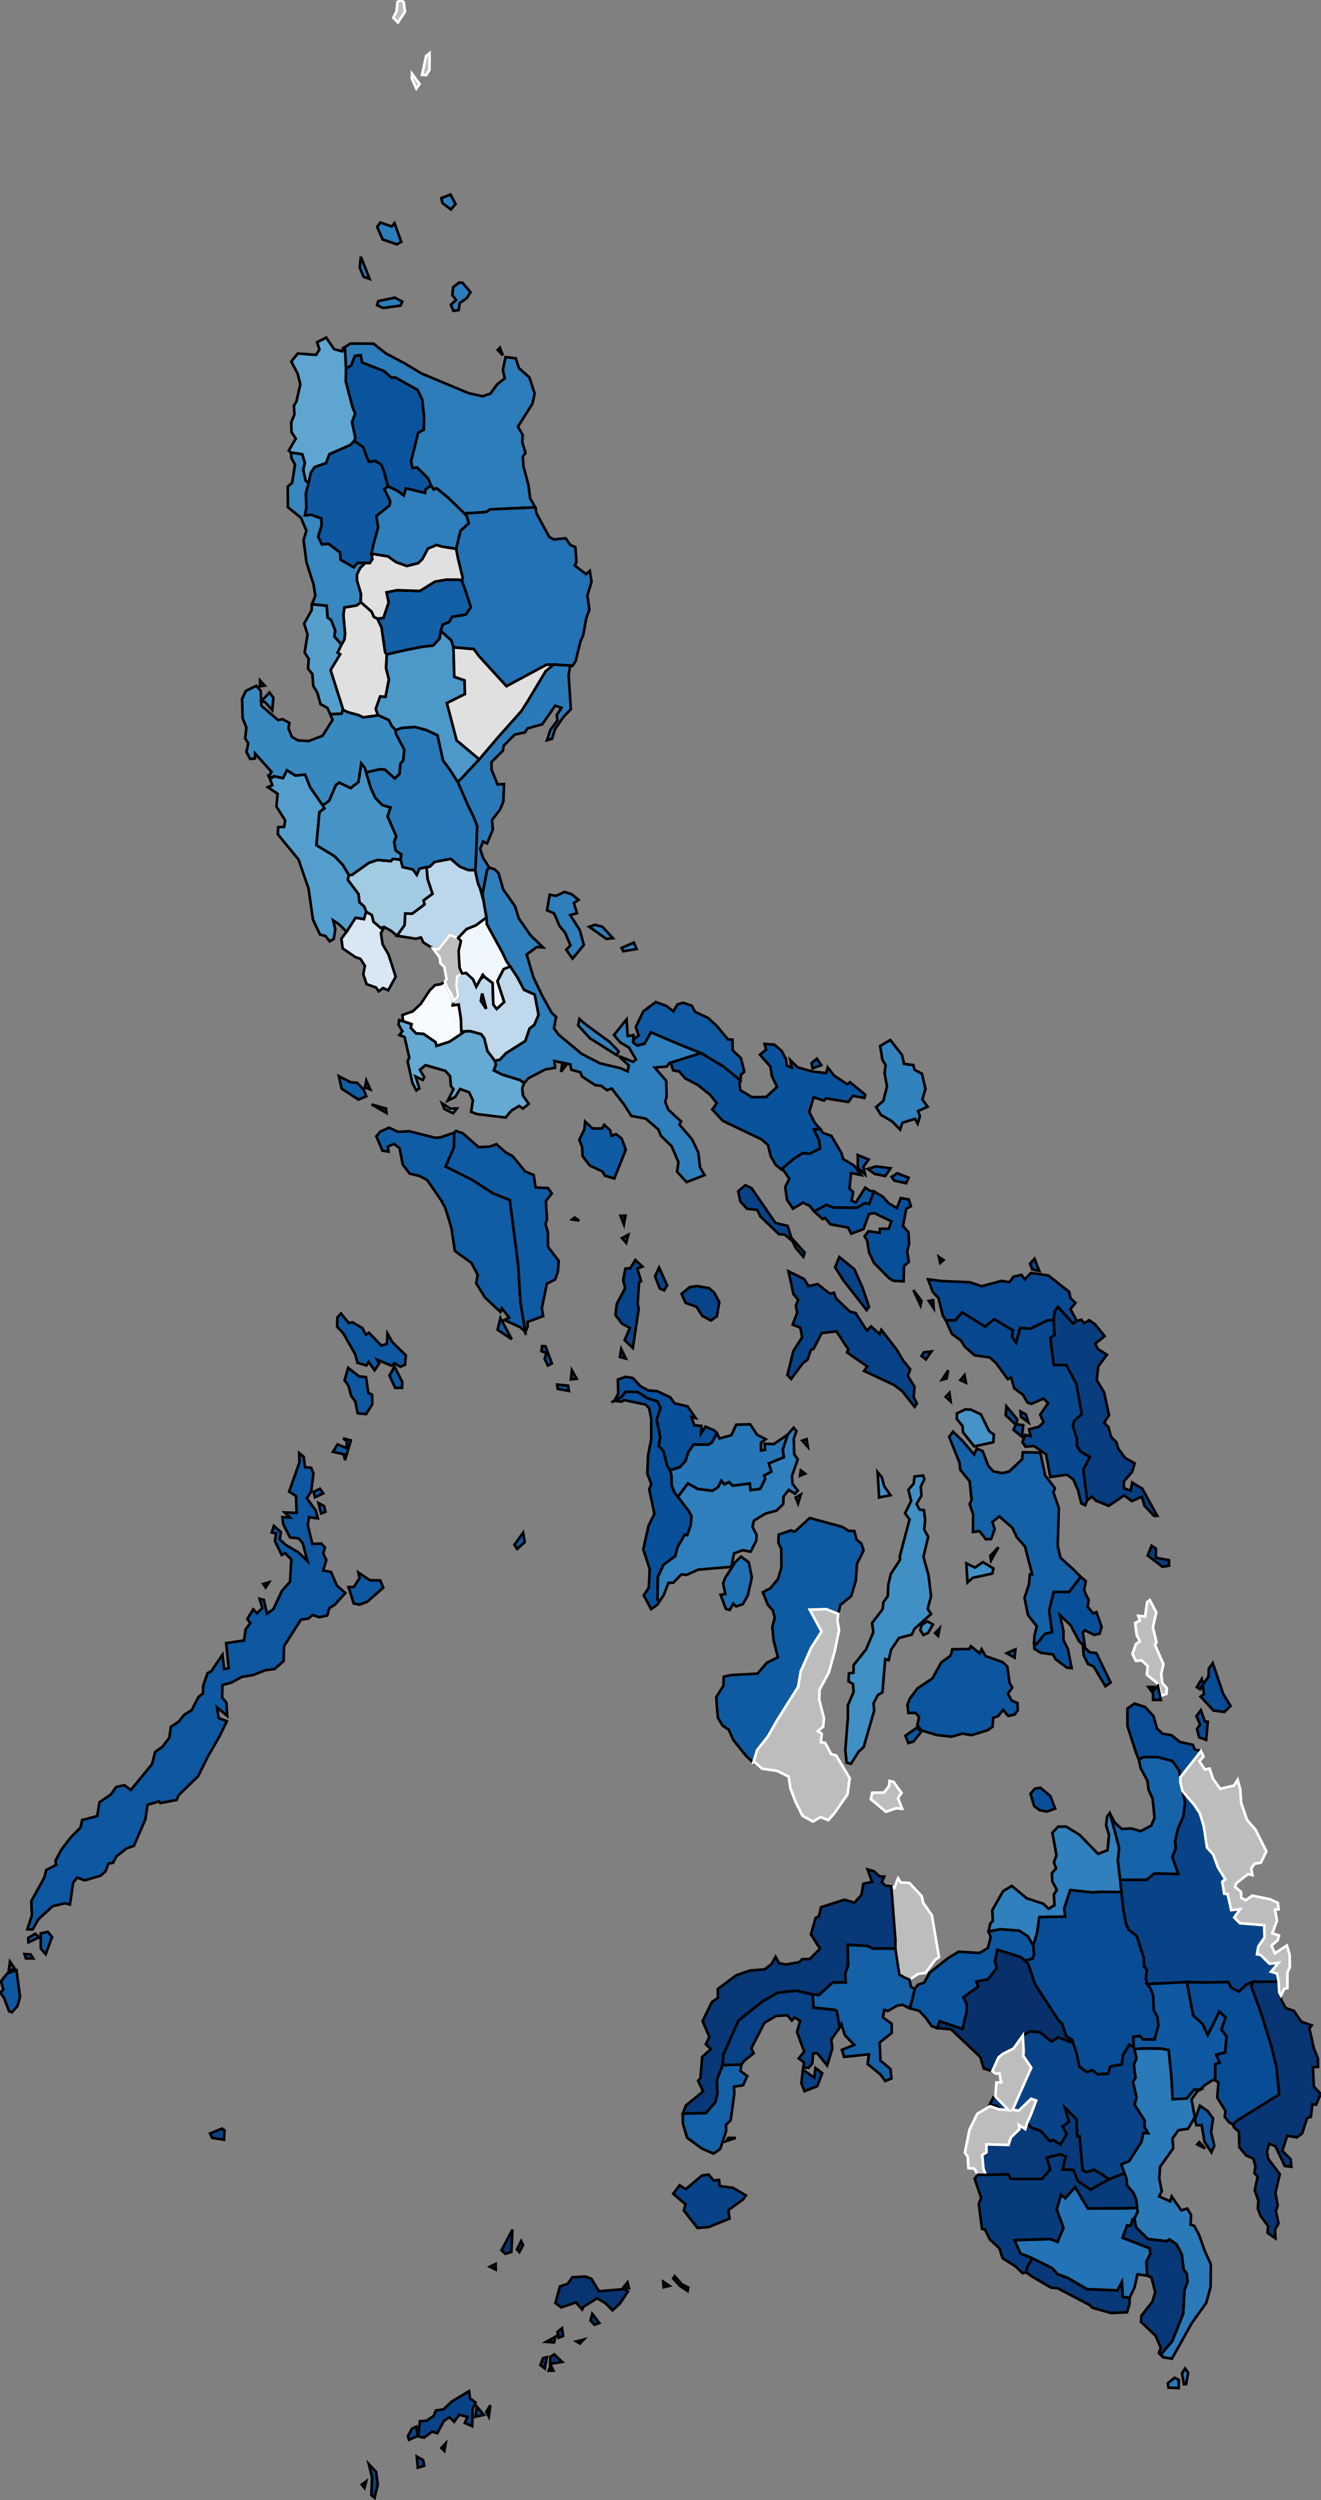 <?xml version="1.0" encoding="utf-8"?>
<!DOCTYPE svg PUBLIC "-//W3C//DTD SVG 1.1//EN" "http://www.w3.org/Graphics/SVG/1.1/DTD/svg11.dtd">
<svg height="1892px" version="1.1" viewBox="0 0 1000 1892" width="1000px" xmlns="http://www.w3.org/2000/svg" xmlns:xlink="http://www.w3.org/1999/xlink">
 <rect x="0" y="0" width="1000" height="1892" fill="#808080" stroke="none"/>
 <defs>
  <style type="text/css">
   .default
    {
    fill: #bdbdbd;
    stroke:#ffffff;
    stroke-width:2;
    }
    .abra
    {  
       fill: #0E59A2;
       stroke:#000000;
       stroke-width:2;
    }
.agusan_del_norte
    {  
       fill: #1663AA;
       stroke:#000000;
       stroke-width:2;
    }
.agusan_del_sur
    {  
       fill: #084388;
       stroke:#000000;
       stroke-width:2;
    }
.aklan
    {  
       fill: #08509A;
       stroke:#000000;
       stroke-width:2;
    }
.albay
    {  
       fill: #0C56A0;
       stroke:#000000;
       stroke-width:2;
    }
.antique
    {  
       fill: #08509A;
       stroke:#000000;
       stroke-width:2;
    }
.apayao
    {  
       fill: #0A549E;
       stroke:#000000;
       stroke-width:2;
    }
.aurora
    {  
       fill: #2A7AB9;
       stroke:#000000;
       stroke-width:2;
    }
.basilan
    {  
       fill: #084388;
       stroke:#000000;
       stroke-width:2;
    }
.bataan
    {  
       fill: #D9E7F5;
       stroke:#000000;
       stroke-width:2;
    }
.batangas
    {  
       fill: #65AAD3;
       stroke:#000000;
       stroke-width:2;
    }
.benguet
    {  
       fill: #E0E0E0;
       stroke:#000000;
       stroke-width:2;
    }
.biliran
    {  
       fill: #4694C7;
       stroke:#000000;
       stroke-width:2;
    }
.bohol
    {  
       fill: #0C56A0;
       stroke:#000000;
       stroke-width:2;
    }
.bukidnon
    {  
       fill: #084C96;
       stroke:#000000;
       stroke-width:2;
    }
.bulacan
    {  
       fill: #BCD7EB;
       stroke:#000000;
       stroke-width:2;
    }
.cagayan
    {  
       fill: #2D7DBB;
       stroke:#000000;
       stroke-width:2;
    }
.camarines_norte
    {  
       fill: #0F5AA3;
       stroke:#000000;
       stroke-width:2;
    }
.camarines_sur
    {  
       fill: #09539D;
       stroke:#000000;
       stroke-width:2;
    }
.camiguin
    {  
       fill: #084F99;
       stroke:#000000;
       stroke-width:2;
    }
.capiz
    {  
       fill: #2676B7;
       stroke:#000000;
       stroke-width:2;
    }
.catanduanes
    {  
       fill: #3282BE;
       stroke:#000000;
       stroke-width:2;
    }
.cavite
    {  
       fill: #F7FBFF;
       stroke:#000000;
       stroke-width:2;
    }
.cebu
    {  
       fill: #4090C5;
       stroke:#000000;
       stroke-width:2;
    }
.compostela_valley
    {  
       fill: #084C96;
       stroke:#000000;
       stroke-width:2;
    }
.davao_del_norte
    {  
       fill: #0E59A2;
       stroke:#000000;
       stroke-width:2;
    }
.davao_del_sur
    {  
       fill: #2A7AB9;
       stroke:#000000;
       stroke-width:2;
    }
.davao_oriental
    {  
       fill: #083674;
       stroke:#000000;
       stroke-width:2;
    }
.eastern_samar
    {  
       fill: #083E80;
       stroke:#000000;
       stroke-width:2;
    }
.guimaras
    {  
       fill: #2070B4;
       stroke:#000000;
       stroke-width:2;
    }
.ifugao
    {  
       fill: #1360A7;
       stroke:#000000;
       stroke-width:2;
    }
.ilocos_norte
    {  
       fill: #5EA5D1;
       stroke:#000000;
       stroke-width:2;
    }
.ilocos_sur
    {  
       fill: #3787C0;
       stroke:#000000;
       stroke-width:2;
    }
.iloilo
    {  
       fill: #2F7FBC;
       stroke:#000000;
       stroke-width:2;
    }
.isabela
    {  
       fill: #2272B5;
       stroke:#000000;
       stroke-width:2;
    }
.kalinga
    {  
       fill: #2F7FBC;
       stroke:#000000;
       stroke-width:2;
    }
.la_union
    {  
       fill: #559FCD;
       stroke:#000000;
       stroke-width:2;
    }
.laguna
    {  
       fill: #BFD8EC;
       stroke:#000000;
       stroke-width:2;
    }
.lanao_del_norte
    {  
       fill: #0C56A0;
       stroke:#000000;
       stroke-width:2;
    }
.lanao_del_sur
    {  
       fill: #08306B;
       stroke:#000000;
       stroke-width:2;
    }
.leyte
    {  
       fill: #1461A8;
       stroke:#000000;
       stroke-width:2;
    }
.maguindanao
    {  
       fill: #083A7A;
       stroke:#000000;
       stroke-width:2;
    }
.marinduque
    {  
       fill: #105CA4;
       stroke:#000000;
       stroke-width:2;
    }
.masbate
    {  
       fill: #084388;
       stroke:#000000;
       stroke-width:2;
    }
.misamis_oriental
    {  
       fill: #3080BD;
       stroke:#000000;
       stroke-width:2;
    }
.mountain_province
    {  
       fill: #E0E0E0;
       stroke:#000000;
       stroke-width:2;
    }
.negros_occidental
    {  
       fill: #0F5BA3;
       stroke:#000000;
       stroke-width:2;
    }
.north_cotabato
    {  
       fill: #084388;
       stroke:#000000;
       stroke-width:2;
    }
.northern_samar
    {  
       fill: #084991;
       stroke:#000000;
       stroke-width:2;
    }
.nueva_ecija
    {  
       fill: #2979B9;
       stroke:#000000;
       stroke-width:2;
    }
.nueva_vizcaya
    {  
       fill: #4B98C9;
       stroke:#000000;
       stroke-width:2;
    }
.occidental_mindoro
    {  
       fill: #115DA5;
       stroke:#000000;
       stroke-width:2;
    }
.oriental_mindoro
    {  
       fill: #0F5BA3;
       stroke:#000000;
       stroke-width:2;
    }
.palawan
    {  
       fill: #0D58A1;
       stroke:#000000;
       stroke-width:2;
    }
.pampanga
    {  
       fill: #A1CBE2;
       stroke:#000000;
       stroke-width:2;
    }
.pangasinan
    {  
       fill: #3989C1;
       stroke:#000000;
       stroke-width:2;
    }
.quezon
    {  
       fill: #2F7FBC;
       stroke:#000000;
       stroke-width:2;
    }
.quirino
    {  
       fill: #E0E0E0;
       stroke:#000000;
       stroke-width:2;
    }
.rizal
    {  
       fill: #EFF6FC;
       stroke:#000000;
       stroke-width:2;
    }
.romblon
    {  
       fill: #084489;
       stroke:#000000;
       stroke-width:2;
    }
.samar
    {  
       fill: #08488F;
       stroke:#000000;
       stroke-width:2;
    }
.sarangani
    {  
       fill: #083877;
       stroke:#000000;
       stroke-width:2;
    }
.sorsogon
    {  
       fill: #084F99;
       stroke:#000000;
       stroke-width:2;
    }
.south_cotabato
    {  
       fill: #2373B6;
       stroke:#000000;
       stroke-width:2;
    }
.southern_leyte
    {  
       fill: #084F99;
       stroke:#000000;
       stroke-width:2;
    }
.sultan_kudarat
    {  
       fill: #083B7B;
       stroke:#000000;
       stroke-width:2;
    }
.sulu
    {  
       fill: #083572;
       stroke:#000000;
       stroke-width:2;
    }
.surigao_del_norte
    {  
       fill: #084C96;
       stroke:#000000;
       stroke-width:2;
    }
.tarlac
    {  
       fill: #4694C7;
       stroke:#000000;
       stroke-width:2;
    }
.tawi-tawi
    {  
       fill: #084388;
       stroke:#000000;
       stroke-width:2;
    }
.zambales
    {  
       fill: #549ECD;
       stroke:#000000;
       stroke-width:2;
    }
.zamboanga_del_norte
    {  
       fill: #083877;
       stroke:#000000;
       stroke-width:2;
    }
.zamboanga_del_sur
    {  
       fill: #1461A8;
       stroke:#000000;
       stroke-width:2;
    }
.zamboanga_sibugay
    {  
       fill: #084185;
       stroke:#000000;
       stroke-width:2;
    }
  </style>
 </defs>
 <title>
  Map of socio-economic capacity in the Philippines
 </title>
 <g class="default" id="default">
  <path class="abra" d="M290.434,356.023L288.636,351.703L284.182,348.785L279.124,349.422L274.866,338.215L268.05,333.721L265.162,336.756L249.38,343.676L246.736,350.453L238.198,353.426L235.245,357.671L233.547,365.782L231.516,373.268L231.869,384.334L230.812,390.093L235.716,389.649L243.202,392.368L243.406,397.711L240.773,406.234L243.694,412.058L248.624,411.545L257.412,418.141L257.819,423.621L267.815,429.385L270.578,426.071L276.62,426.036L279.991,426.175L281.926,423.088L281.216,419.091L282.673,412.095L286.305,399.101L284.899,390.599L294.945,382.479L295.35,379.15L290.938,370.105L293.771,368.094L290.434,356.023Z ">
  </path>
  <path class="agusan_del_norte" d="M863.457,1338.073L868.616,1347.726L869.497,1354.596L872.548,1361.283L873.976,1375.599L871.506,1381.638L863.453,1385.825L856.342,1383.78L849.257,1384.162L843.925,1379.397L840.051,1372.153L844.5,1388.093L847.126,1398.515L846.138,1408.136L847.934,1422.751L868.006,1422.681L873.737,1417.924L892.046,1418.229L887.404,1405.305L890.12,1398.723L889.577,1393.624L891.504,1384.715L895.877,1374.441L897.129,1363.847L895.154,1355.489L893.528,1348.844L893.495,1345.039L892.733,1339.92L887.546,1332.754L876.669,1329.785L865.645,1329.707L862.041,1331.596L863.457,1338.073Z ">
  </path>
  <path class="agusan_del_sur" d="M895.154,1355.489L897.129,1363.847L895.877,1374.441L891.504,1384.715L889.577,1393.624L890.12,1398.723L887.404,1405.305L892.046,1418.229L873.737,1417.924L868.006,1422.681L847.934,1422.751L848.849,1431.862L850.427,1445.973L852.517,1456.537L854.542,1460.51L860.526,1465.227L865.876,1482.01L865.949,1488.158L868.146,1490.776L867.359,1497.447L868.305,1501.523L898.41,1500.048L911.336,1500.348L929.858,1500.042L931.942,1504.213L937.729,1507.284L943.547,1501.917L948.578,1499.832L967.948,1499.726L966.788,1493.612L962.139,1492.196L967.8,1485.392L961.041,1486.204L954.25,1479.442L951.547,1479.033L952.562,1473.009L957.251,1466.309L957.004,1457.022L938.586,1455.507L934.299,1451.142L938.781,1444.885L932.028,1445.626L929.293,1433.444L926.726,1433.213L925.233,1424.062L927.509,1422.197L922.02,1413.323L918.292,1403.272L913.716,1398.362L911.198,1381.857L908.315,1372.413L904.21,1366.132L895.154,1355.489Z ">
  </path>
  <path class="aklan" d="M540.525,1082.436L534.019,1079.677L530.741,1084.773L530.968,1079.125L525.494,1078.574L523.479,1072.503L526.625,1073.152L520.497,1064.355L510.607,1062.015L507.386,1057.473L497.155,1052.734L491.104,1052.376L485.065,1049.293L479.11,1042.963L473.702,1041.95L467.744,1044.033L468.006,1054.7L465.034,1060.152L470.538,1057.209L473.55,1053.296L482.632,1053.454L490.291,1058.276L497.75,1060.667L499.951,1065.518L497.084,1074.466L499.737,1087.507L498.62,1094.433L502.21,1098.146L504.967,1109.171L507.15,1112.702L514.587,1110.404L518.893,1105.817L521.063,1098.958L525.098,1093.252L536.041,1093.355L538.793,1091.851L542.768,1084.773L540.525,1082.436Z ">
  </path>
  <path class="albay" d="M679.253,887.921L674.958,890.701L676.979,893.464L685.926,895.457L687.86,891.32L679.253,887.921Z M662.971,882.712L656.895,884.67L662.194,888.471L670.13,890.032L674.122,884.169L662.971,882.712Z M649.354,874.149L649.384,883.848L654.838,888.707L653.6,882.94L657.577,877.534L649.354,874.149Z M658.624,901.225L654.972,898.78L647.822,910.134L644.644,908.745L645.851,902.164L643.079,899.538L644.202,887.761L651.997,889.307L646.42,882.017L638.28,877.205L636.991,872.709L629.351,859.652L622.962,857.427L620.836,854.361L616.097,854.861L619.992,862.912L620.767,869.163L612.883,873.11L607.658,872.628L601.23,876.708L591.461,884.891L593.452,886.135L597.538,892.114L594.436,898.232L595.713,907.93L600.264,914.711L607.986,910.146L612.89,912.617L616.375,916.814L625.454,911.894L631.074,913.879L648.515,914.048L654.614,910.653L658.042,911.125L661.588,901.714L658.624,901.225Z ">
  </path>
  <path class="antique" d="M504.967,1109.171L502.21,1098.146L498.62,1094.433L499.737,1087.507L497.084,1074.466L499.951,1065.518L497.75,1060.667L490.291,1058.276L482.632,1053.454L473.55,1053.296L470.538,1057.209L465.034,1060.152L470.853,1060.746L472.392,1059.588L488.656,1062.959L491.36,1065.589L492.992,1073.671L492.966,1089.318L490.595,1101.556L489.995,1115.353L493.049,1122.916L491.486,1127.169L495.381,1145.737L490.999,1154.526L486.942,1172.504L491.832,1187.482L491.117,1201.685L487.303,1207.35L492.928,1217.796L497.649,1214.395L499.435,1211.522L497.691,1210.661L498.072,1193.187L502.347,1184.186L511.124,1177.732L512.962,1170.709L518.352,1161.463L520.234,1161.779L522.948,1154.109L523.438,1147.412L521.49,1143.664L513.186,1132.812L510.407,1129.022L508.49,1124.136L508.216,1115.959L507.15,1112.702L504.967,1109.171Z M421.739,1047.891L422.175,1051.078L430.656,1052.657L430.047,1048.679L421.739,1047.891Z M432.905,1037.054L432.207,1043.927L436.507,1043.449L432.905,1037.054Z M410.317,1018.745L409.856,1022.543L413.582,1024.037L412.322,1028.387L414.727,1033.419L417.755,1031.869L412.927,1018.848L410.317,1018.745Z ">
  </path>
  <path class="apayao" d="M324.178,362.06L315.745,353.764L312.286,354.185L311.188,349.231L316.583,327.526L320.825,325.267L321.059,315.455L319.666,302.54L316.193,295.135L299.472,285.728L296.083,285.568L290.649,280.758L274.186,274.351L273.097,268.751L268.64,269.314L265.805,276.552L261.917,278.866L261.714,288.558L266.76,307.941L268.797,312.917L266.472,319.473L268.951,331.492L268.05,333.721L274.866,338.215L279.124,349.422L284.182,348.785L288.636,351.703L290.434,356.023L293.771,368.094L301.034,371.555L305.619,375.069L307.374,369.613L321.769,373.08L322.284,370.369L326.255,367.414L324.178,362.06Z ">
  </path>
  <path class="aurora" d="M365.59,649.05L363.504,642.4L365.699,636.834L368.698,638.309L373.067,627.799L372.478,620.586L378.563,612.617L381.018,606.635L381.525,593.33L376.649,593.733L372.097,582.575L372.015,576.783L380.699,568.075L381.269,564.363L389.632,555.914L397.401,554.267L399.351,551.252L410.478,548.132L420.241,534.062L425.064,535.685L421.501,541.044L421.968,545.267L416.602,552.412L414.11,560.214L417.939,559.061L420.186,551.759L426.567,542.501L432.093,536.757L430.464,510.686L431.483,504.583L433.55,503.714L419.092,502.946L413.095,507.879L399.264,530.923L394.56,538.268L377.109,557.825L362.786,574.652L349.291,589.124L346.454,591.724L354.36,609.817L358.105,617.327L361.221,625.262L360.015,655.283L359.594,658.472L361.784,668.552L363.307,671.983L366.129,682.093L365.321,676.663L368.723,658.342L370.329,656.625L365.59,649.05Z ">
  </path>
  <path class="basilan" d="M536.431,1645.722L531.416,1646.361L519.071,1656.824L514.476,1653.773L509.612,1660.233L518.947,1668.251L517.669,1672.869L527.963,1686.085L536.363,1685.489L552.224,1679.029L551.375,1672.601L562.469,1664.583L564.622,1661.467L554.912,1655.754L544.937,1654.427L544.268,1649.781L540.232,1650.203L536.431,1645.722Z ">
  </path>
  <path class="bataan" d="M277.198,689.999L275.462,695.568L269.182,694.51L262.36,705.108L258.422,710.412L259.406,717.722L268.913,724.286L272.81,725.638L276.237,730.994L275.011,737.325L277.492,744.823L284.774,747.389L286.639,750.213L290.001,747.768L293.873,749.44L299.526,739.194L294.089,722.326L289.635,714.665L288.379,706.354L290.759,701.511L288.294,702.301L282.744,697.564L281.485,692.478L277.198,689.999Z ">
  </path>
  <path class="batanes" d="M311.902,55.867L311.755,59.512L315.17,67.041L317.577,63.536L311.902,55.867Z M325.141,40.316L322.607,42.344L319.469,56.603L322.668,56.818L325.094,52.806L325.141,40.316Z M303.635,0L300.916,1.486L300.198,8.586L297.722,13.299L301.209,16.999L306.567,8.886L305.615,1.649L303.635,0Z ">
  </path>
  <path class="batangas" d="M334.66,835.04L336.358,839.195L342.981,842.507L345.852,838.935L340.794,838.968L334.66,835.04Z M302.181,771.996L301.66,775.308L304.634,780.534L302.307,783.326L306.258,784.82L309.828,800.402L308.551,803.226L312.225,819.619L315.203,825.269L317.442,823.678L314.602,814.718L320.048,817.33L321.093,815.235L317.889,809.621L322.12,806.115L337.067,810.401L340.698,814.364L341.323,821.949L343.304,824.286L339.044,832.865L344.446,830.3L348.285,824.146L355.135,826.627L357.99,832.703L356.606,841.46L361.141,843.164L382.713,845.758L387.247,840.404L392.937,836.986L395.848,839.005L400.243,835.376L395.824,829.067L395.323,823.383L396.784,819.666L393.62,817.377L380.213,813.24L373.838,810.062L375.43,805.682L374.606,802.78L368.999,795.415L366.604,785.696L364.264,782.644L355.883,780.321L349.287,780.609L350.253,781.688L340.117,788.404L330.423,791.481L329.758,788.695L320.619,782.392L315.008,782.075L310.964,777.864L311.557,775.032L305.115,772.79L302.181,771.996Z ">
  </path>
  <path class="benguet" d="M283.049,466.884L281.307,462.879L273.088,455.644L270.226,458.114L260.661,459.722L259.93,465.568L261.18,479.505L260.663,484.091L258.469,487.855L255.517,493.901L257.441,495.134L250.225,507.116L259.525,536.512L259.438,537.203L263.278,538.992L271.669,541.319L274.922,542.971L286.252,541.369L284.478,536.509L287.773,527.145L291.85,527.397L294.418,514.187L292.294,505.769L292.786,495.261L291.567,493.671L288.847,474.848L285.709,468.182L283.049,466.884Z ">
  </path>
  <path class="biliran" d="M730.723,1066.642L724.4,1069.596L724.326,1073.881L728.627,1079.212L728.987,1083.883L737.51,1094.642L751.914,1091.493L752.39,1085.724L748.731,1083.053L742.474,1070.358L734.847,1066.795L730.723,1066.642Z M718.697,1054.168L715.907,1057.116L719.612,1060.487L718.697,1054.168Z ">
  </path>
  <path class="bohol" d="M693.84,1307.695L685.396,1313.554L687.609,1319.176L691.446,1318.033L697.639,1310.259L693.84,1307.695Z M768.653,1248.277L762.115,1251.121L768.068,1254.513L768.653,1248.277Z M734.928,1245.829L733.8,1247.979L720.89,1248.158L719.733,1252.891L712.528,1258.15L705.845,1270.204L694.472,1277.828L688.674,1285.609L686.9,1290.288L687.638,1296.381L692.987,1296.299L695.781,1299.378L694.38,1305.598L697.596,1309.622L709.216,1313.101L720.306,1314.306L728.517,1311.996L735.348,1313.168L747.582,1309.436L751.323,1306.828L751.865,1300.033L755.626,1298.751L759.316,1294.022L763.287,1298.63L768.242,1297.456L770.469,1294.306L770.219,1288.842L765.839,1287.005L762.99,1281.815L766.237,1277.165L764.221,1273.635L762.522,1261.255L758.968,1257.88L745.971,1253.284L743.073,1248.099L741.619,1251.271L734.928,1245.829Z ">
  </path>
  <path class="bukidnon" d="M833.238,1431.706L826.755,1432.129L810.115,1430.373L805.585,1444.201L806.274,1450.511L786.73,1450.804L784.928,1463.249L782.113,1472.347L782.772,1479.016L781.472,1482.418L775.8,1483.71L778.194,1485.903L783.482,1501.698L800.889,1528.458L804.043,1531.648L807.215,1541.069L811.758,1543.871L812.35,1546.162L814.746,1553.42L817.043,1563.995L822.733,1568.258L826.845,1566.633L831.006,1569.871L838.914,1569.304L840.464,1563.905L849.365,1562.314L849.98,1555.583L854.878,1547.52L858.222,1548.989L857.895,1541.47L862.844,1540.871L865.251,1543.373L874.005,1543.516L876.897,1532.968L876.244,1526.538L873.426,1521.183L872.975,1510.127L870.691,1504.503L868.305,1501.523L867.359,1497.447L868.146,1490.776L865.949,1488.158L865.876,1482.01L860.526,1465.227L854.542,1460.51L852.517,1456.537L850.427,1445.973L848.849,1431.862L833.238,1431.706Z ">
  </path>
  <path class="bulacan" d="M354.334,658.391L347.997,655.773L341.179,649.935L328.996,652.286L325.4,655.836L322.867,656.287L323.682,665.308L327.372,676.428L320.639,681.355L321.303,684.499L312.02,691.454L306.726,691.343L306.231,700.162L300.471,708.183L314.883,710.445L318.632,709.438L320.541,713.301L327.79,717.783L332.044,718.304L340.476,707.479L346.806,709.86L353.121,703.186L360.229,700.326L368.258,694.369L366.129,682.093L363.307,671.983L361.784,668.552L359.594,658.472L354.334,658.391Z ">
  </path>
  <path class="cagayan" d="M378.397,263.118L376.776,264.805L380.639,268.928L378.397,263.118Z M401.399,377.354L399.916,366.532L396.26,353.019L395.757,345.604L397.828,342.715L395.328,334.664L395.697,329.173L392.073,322.874L403.065,305.525L404.748,297.826L400.73,285.646L392.866,278.643L390.412,271.172L382.737,270.259L380.65,280.03L382.167,286.258L376.226,291.002L371.327,297.852L365.267,299.914L354.62,297.517L318.943,282.607L307.081,275.39L292.194,267.554L282.682,260.069L265.309,260L260.359,263.111L261.045,263.299L261.917,278.866L265.805,276.552L268.64,269.314L273.097,268.751L274.186,274.351L290.649,280.758L296.083,285.568L299.472,285.728L316.193,295.135L319.666,302.54L321.059,315.455L320.825,325.267L316.583,327.526L311.188,349.231L312.286,354.185L315.745,353.764L324.178,362.06L326.255,367.414L328.221,370.466L330.325,369.423L339.021,376.501L351.567,388.632L368.171,387.482L370.931,385.506L405.182,383.965L401.399,377.354Z M298.868,225.256L286.33,227.877L285.41,230.94L289.979,233.055L303.21,231.307L304.53,228.25L298.868,225.256Z M347.596,213.793L343.052,217.388L342.424,223.256L345.215,227.054L341.294,230.639L343.285,235.279L347.231,234.66L347.961,229.376L353.292,225.673L356.171,221.137L350.13,214.003L347.596,213.793Z M273.152,194.302L272.287,202.449L275.274,209.508L279.778,211.08L273.152,194.302Z M287.927,168.407L285.514,171.711L289.728,181.263L300.446,184.921L303.749,183.039L298.606,168.92L296.479,171.426L287.927,168.407Z M341.005,147.227L334.034,149.996L334.998,153.794L341.34,158.5L344.84,154.444L341.005,147.227Z ">
  </path>
  <path class="camarines_norte" d="M560.867,813.368L563.416,811.037L560.868,800.787L554.636,794.874L554.474,786.735L551.115,786.702L542.55,776.342L536.087,770.482L526.114,765.716L523.851,761.23L517.194,758.896L512.847,760.146L509.744,765.35L504.386,761.218L496.383,758.38L487.025,765.328L481.335,777.192L483.474,783.667L479.938,786.346L479.227,788.98L482.421,791.358L487.907,789.919L492.767,781.281L514.241,790.454L530.536,796.96L547.126,806.856L560.585,817.683L560.867,813.368Z ">
  </path>
  <path class="camarines_sur" d="M618.403,801.212L614.318,804.579L615.158,808.506L621.644,806.141L618.403,801.212Z M616.834,849.796L612.605,841.568L615.86,830.488L623.831,832.902L625.325,831.251L642.212,833.991L645.561,829.327L654.281,830.907L654.968,828.479L643.463,819.02L641.498,820.664L631.353,813.983L626.597,807.819L625.363,812.154L614.949,810.936L603.835,807.774L598.256,802.24L599.268,807.957L595.519,806.412L595.086,801.719L591.789,795.45L586.358,790.663L578.806,790.031L579.912,794.348L575.328,798.254L583.207,807.182L584.313,814.374L588.224,822.548L580.086,830.131L569.252,830.381L560.411,825.062L559.746,820.031L560.585,817.683L547.126,806.856L530.536,796.96L506.555,804.553L508.074,805.452L509.596,810.035L514.157,810.885L518.566,816.001L528.259,821.103L537.529,828.504L542.597,834.845L539.222,839.637L547.189,848.26L576.485,862.313L581.344,866.502L583.472,875.051L587.286,881.657L591.461,884.891L601.23,876.708L607.658,872.628L612.883,873.11L620.767,869.163L619.992,862.912L616.097,854.861L620.836,854.361L616.834,849.796Z ">
  </path>
  <path class="camiguin" d="M787.479,1352.89L783.287,1353.723L780.131,1357.494L782.781,1366.698L786.954,1369.945L792.549,1371.024L798.73,1368.73L795.071,1359.162L787.479,1352.89Z ">
  </path>
  <path class="capiz" d="M585.839,1092.857L578.755,1092.727L579.151,1097.304L576.089,1097.726L576.034,1091.786L579.607,1089.188L573.058,1085.748L567.893,1077.924L557.347,1078.202L553.634,1086.17L544.659,1088.637L542.768,1084.773L538.793,1091.851L536.041,1093.355L525.098,1093.252L521.063,1098.958L518.893,1105.817L514.587,1110.404L507.15,1112.702L508.216,1115.959L508.49,1124.136L510.407,1129.022L513.186,1132.812L520.714,1122.736L528.2,1126.884L539.309,1128.281L543.512,1125.551L546.045,1120.642L548.324,1123.387L551.882,1121.694L554.59,1124.422L567.52,1122.759L568.187,1127.765L575.519,1126.813L579.221,1119.394L578.384,1116.798L583.937,1113.767L582.054,1107.497L593.339,1102.86L592.595,1097.071L596.373,1085.613L585.839,1092.857Z ">
  </path>
  <path class="catanduanes" d="M673.953,787.076L666.276,791.566L668.006,802.05L670.398,806.119L669.651,812.238L671.443,822.386L668.676,833.175L663.251,837.832L666.867,843.73L675.368,848.707L681.393,854.87L683.082,849.67L692.691,846.747L694.664,850.33L696.399,844.771L694.973,840.85L702.196,837.539L698.218,832.13L700.594,824.085L697.913,812.619L692.382,809.668L691.383,806.041L684.408,805.22L682.76,798.304L673.953,787.076Z ">
  </path>
  <path class="cavite" d="M333.496,744.889L329.295,745.538L325.304,749.481L318.432,759.818L312.502,765.355L304.596,768.197L305.115,772.79L311.557,775.032L310.964,777.864L315.008,782.075L320.619,782.392L329.758,788.695L330.423,791.481L340.117,788.404L350.253,781.688L349.287,780.609L348.907,770.849L347.222,760.205L342.785,760.806L343.131,757.714L341.899,753.005L338.736,747.931L336.699,743.081L333.496,744.889Z ">
  </path>
  <path class="cebu" d="M711.236,1232.453L707.909,1235.902L710.136,1238.066L711.236,1232.453Z M702.037,1227.021L697.651,1229.683L696.721,1233.82L699.027,1237.345L702.45,1235.856L706.218,1229.441L702.037,1227.021Z M744.001,1182.222L738.105,1186.339L731.524,1183.172L732.392,1197.607L736.275,1194.117L751.198,1190.847L752.024,1187.015L744.001,1182.222Z M755.814,1170.96L749.643,1177.452L750.233,1180.829L755.814,1170.96Z M698.693,1116.651L692.303,1117.463L691.639,1122.883L687.661,1127.428L689.76,1135.933L685.095,1145.282L688.54,1149.854L681.116,1177.94L681.392,1180.347L674.369,1191.106L672.462,1199.299L672.048,1207.86L668.682,1212.742L668.227,1217.694L660.177,1228.307L661.118,1235.221L655.647,1248.247L646.192,1260.135L646.085,1265.911L642.664,1266.42L642.329,1272.421L645.691,1274.489L646.211,1280.378L641.845,1290.529L641.865,1299.589L639.898,1324.558L640.906,1334.021L644.195,1334.782L650.046,1325.594L653.833,1322.149L661.746,1294.615L661.304,1289.008L664.594,1282.732L667.998,1280.765L670.107,1255.607L672.718,1256.454L674.602,1248.387L680.597,1239.585L690.199,1237.06L692.274,1232.709L704.854,1221.419L702.236,1217.6L704.794,1208.01L702.901,1192.171L699.031,1178.234L702.666,1163.078L699.597,1157.507L700.366,1150.301L699.349,1142.868L696.15,1142.459L693.87,1138.206L697.521,1131.89L697.031,1125.092L699.797,1119.404L698.693,1116.651Z M664.327,1114.119L665.481,1133.304L674.084,1131.551L669.372,1124.831L667.515,1117.917L664.327,1114.119Z ">
  </path>
  <path class="compostela_valley" d="M948.578,1499.832L943.547,1501.917L937.729,1507.284L931.942,1504.213L929.858,1500.042L911.336,1500.348L898.41,1500.048L903.15,1525.241L910.323,1531.777L914.257,1540.161L923.031,1522.417L927.742,1526.918L924.495,1535.963L928.461,1541.118L927.393,1553.29L920.625,1554.983L923.236,1560.857L919.899,1562.046L919.864,1574.402L922.404,1575.992L921.418,1587.381L927.715,1597.613L927.112,1601.95L930.257,1606.053L933.529,1608.011L935.652,1605.387L968.346,1585.064L966.352,1564.64L962.505,1548.787L954.638,1523.426L947.229,1503.216L948.578,1499.832Z ">
  </path>
  <path class="davao_del_norte" d="M907.871,1621.196L906.307,1622.899L912.286,1625.936L907.871,1621.196Z M908.358,1593.625L904.56,1604.053L905.652,1608.387L909.668,1608.395L911.79,1620.817L917.061,1628.86L919.225,1623.905L916.78,1613.535L918.289,1603.366L914.242,1597.662L908.358,1593.625Z M898.41,1500.048L868.305,1501.523L870.691,1504.503L872.975,1510.127L873.426,1521.183L876.244,1526.538L876.897,1532.968L874.005,1543.516L865.251,1543.373L862.844,1540.871L857.895,1541.47L858.222,1548.989L858.673,1550.697L865.984,1550.313L878.714,1550.41L884.64,1551.442L886.668,1571.367L887.622,1588.744L898.391,1588.161L904.041,1581.389L908.281,1581.62L912.196,1577.905L918.576,1573.876L919.864,1574.402L919.899,1562.046L923.236,1560.857L920.625,1554.983L927.393,1553.29L928.461,1541.118L924.495,1535.963L927.742,1526.918L923.031,1522.417L914.257,1540.161L910.323,1531.777L903.15,1525.241L898.41,1500.048Z ">
  </path>
  <path class="davao_del_sur" d="M889.15,1799.5L884.054,1803.622L884.548,1806.984L892.308,1807.268L892.314,1801.117L889.15,1799.5Z M897.089,1792.519L894.75,1796.072L896.208,1804.392L897.864,1804.304L899.445,1795.734L897.089,1792.519Z M858.673,1550.697L860.311,1557.834L858.293,1562.533L859.526,1572.497L857.636,1575.534L860.333,1587.25L858.821,1592.831L866.418,1604.753L866.375,1609.648L869.06,1614.327L865.563,1614.136L863.952,1621.116L854.776,1635.47L848.8,1637.888L851.352,1645.18L852.761,1649.021L853.205,1654L857.846,1659.375L859.997,1664.227L860.816,1670.91L861.205,1673.937L858.723,1678.696L859.916,1685.628L868.938,1694.503L883.282,1696.184L885.251,1694.782L890.506,1698.39L894.621,1706.184L895.912,1717.409L898.314,1720.671L898.998,1726.852L896.6,1733.31L895.636,1751.032L887.416,1771.715L878.91,1781.624L880.46,1783.941L887.082,1785.118L902.271,1757.979L913.118,1742.819L916.412,1730.906L916.595,1713.583L911.985,1703.521L907.693,1691.398L903.981,1684.491L901.241,1683.688L901.636,1676.323L898.77,1671.456L894.198,1672.764L886.955,1662.311L885.898,1666.003L877.398,1662.278L879.443,1658.448L877.563,1648.605L878.129,1639.903L888.149,1625.864L887.543,1618.529L891.964,1612.158L899.416,1611.041L904.484,1602.221L901.958,1588.924L906.606,1582.484L908.281,1581.62L904.041,1581.389L898.391,1588.161L887.622,1588.744L886.668,1571.367L884.64,1551.442L878.714,1550.41L865.984,1550.313L858.673,1550.697Z ">
  </path>
  <path class="davao_oriental" d="M948.578,1499.832L947.229,1503.216L954.638,1523.426L962.505,1548.787L966.352,1564.64L968.346,1585.064L935.652,1605.387L933.529,1608.011L934.106,1610.045L937.881,1613.254L938.187,1625.044L943.377,1631.309L948.709,1633.536L950.377,1639.521L949.594,1644.528L952.034,1647.378L949.809,1657.701L952.602,1665.292L952.205,1671.494L954.322,1677.071L959.892,1684.633L959.563,1689.839L965.514,1693.962L965.2,1687.453L967.786,1682.665L965.818,1673.165L967.26,1669.039L965.468,1659.493L968.797,1645.384L960.016,1633.769L959.094,1628.361L960.711,1622.388L965.501,1624.236L972.612,1639.257L977.596,1639.831L976.965,1634.008L970.662,1627.737L974.48,1616.311L981.661,1617.618L985.792,1614.493L989.464,1602.93L992.321,1602.068L993.408,1592.515L996.321,1592.861L999.736,1584.671L994.596,1579.21L993.904,1564.436L997.714,1564.24L997.708,1558.09L994.415,1549.535L991.223,1535.032L992.925,1532.783L985.005,1529.993L979.492,1521.812L973.273,1519.703L969.892,1513.454L969.719,1510.332L968.408,1507.965L967.948,1499.726L948.578,1499.832Z ">
  </path>
  <path class="dinagat_islands" d="M870.419,1210.963L868.405,1212.518L866.843,1223.386L861.654,1222.834L862.998,1226.438L859.373,1228.222L860.466,1237.399L862.916,1242.158L859.89,1244.227L857.273,1251.628L859.852,1256.952L864.286,1256.596L868.839,1260.913L868.169,1267.467L876.718,1274.252L879.06,1283.342L883.039,1281.881L883.258,1277.571L879.846,1273.689L879.062,1266.887L880.692,1259.451L874.232,1244.682L875.501,1243.056L872.729,1231.564L875.312,1220.29L870.419,1210.963Z ">
  </path>
  <path class="eastern_samar" d="M871.764,1169.824L868.823,1177.193L880.065,1185.795L885.021,1184.853L884.866,1180.73L875.041,1178.88L875.031,1171.966L871.764,1169.824Z M797.61,998.861L798.173,1010.308L795.092,1012.474L797.632,1033.046L807.137,1033.023L814.753,1047.406L818.866,1070.141L813.167,1075.262L812.134,1079.359L815.164,1088.43L815.132,1094.184L817.781,1098.458L824.935,1102.717L820.058,1112.196L822.887,1135.506L826.731,1132.72L829.484,1135.609L839.257,1139.667L850.955,1131.746L856.789,1136.03L864.426,1132.687L866.329,1139.472L873.569,1147.198L876.046,1147.177L864.645,1126.584L857.064,1122.007L856.003,1128.21L850.871,1126.292L850.729,1121.13L856.99,1113.989L858.92,1107.464L851.793,1103.439L846.528,1096.33L845.185,1091.525L841.131,1087.501L839.021,1079.872L835.809,1076.821L839.542,1071.074L835.85,1053.903L830.231,1044.365L831.373,1034.077L837.9,1025.303L831.043,1020.889L829.072,1016.863L836.28,1011.182L828.858,1002.19L824.43,999.139L820.709,1001.444L818.603,998.749L815.117,999.639L812.353,1001.655L800.841,988.956L798.361,992.46L797.61,998.861Z ">
  </path>
  <path class="guimaras" d="M560.94,1178.045L556.609,1182.236L548.842,1194.358L547.415,1198.26L549.094,1206.343L545.497,1206.928L549.523,1217.623L552.495,1218.394L555.035,1213.647L557.256,1215.725L562.301,1214.041L566.074,1207.354L569.131,1193.91L566.869,1182.446L560.94,1178.045Z ">
  </path>
  <path class="ifugao" d="M347.889,438.735L337.934,438.68L329.235,440.175L317.812,447.25L300.496,446.671L292.576,448.265L294.188,455.988L290.264,467.653L285.709,468.182L288.847,474.848L291.567,493.671L292.786,495.261L305.984,492.224L319.517,489.539L327.944,488.557L332.74,483.331L333.72,477.566L335.101,472.747L340.044,470.767L342.174,466.85L352.658,465.141L356.463,459.545L352.515,447.463L349.816,439.72L347.889,438.735Z ">
  </path>
  <path class="ilocos_norte" d="M258.941,265.844L252.936,264.287L246.934,255.489L240.039,258.995L241.795,264.513L239.258,268.571L225.382,267.532L220.483,273.603L225.334,282.822L227.321,290.84L224.464,303.695L222.471,307.201L222.92,313.564L220.467,319.667L220.656,327.002L223.933,331.938L218.574,341.036L220.32,342.535L228.799,343.824L230.715,350.244L229.539,355.468L231.256,363.63L233.547,365.782L235.245,357.671L238.198,353.426L246.736,350.453L249.38,343.676L265.162,336.756L268.05,333.721L268.951,331.492L266.472,319.473L268.797,312.917L266.76,307.941L261.714,288.558L261.917,278.866L261.045,263.299L260.359,263.111L258.941,265.844Z ">
  </path>
  <path class="ilocos_sur" d="M231.256,363.63L229.539,355.468L230.715,350.244L228.799,343.824L220.32,342.535L220.611,346.724L223.312,351.61L221.148,365.472L217.816,368.167L217.927,383.879L227.775,391.8L231.944,401.637L229.785,408.844L232.028,425.693L237.325,442.12L238.7,450.827L236.146,457.312L247.297,458.481L247.924,467.389L250.696,469.36L253.705,477.141L253.11,481.677L258.469,487.855L260.663,484.091L261.18,479.505L259.93,465.568L260.661,459.722L270.226,458.114L273.088,455.644L273.263,449.455L270.261,439.229L270.276,434.711L272.77,429.753L276.62,426.036L270.578,426.071L267.815,429.385L257.819,423.621L257.412,418.141L248.624,411.545L243.694,412.058L240.773,406.234L243.406,397.711L243.202,392.368L235.716,389.649L230.812,390.093L231.869,384.334L231.516,373.268L233.547,365.782L231.256,363.63Z ">
  </path>
  <path class="iloilo" d="M606.16,1131.172L602.38,1133.337L604.169,1137.831L606.16,1131.172Z M606.214,1112.832L605.67,1116.846L609.419,1115.256L606.214,1112.832Z M610.585,1089.212L607.35,1090.324L611.508,1094.974L610.585,1089.212Z M502.283,1207.497L505.982,1197.919L509.663,1197.829L515.693,1191.519L519.642,1191.879L528.531,1187.915L553.608,1185.782L555.638,1175.667L562.125,1173.166L568.201,1174.336L572.492,1166.058L572.672,1161.513L569.663,1155.638L570.667,1150.833L579.458,1145.51L587.759,1143.27L592.9,1138.271L593.103,1132.561L597.138,1127.526L601.686,1130.448L603.965,1128.067L599.99,1123.078L599.463,1117.138L603.928,1104.413L601.211,1100.518L600.881,1088.734L602.893,1082.989L600.806,1080.52L596.373,1085.613L592.595,1097.071L593.339,1102.86L582.054,1107.497L583.937,1113.767L578.384,1116.798L579.221,1119.394L575.519,1126.813L568.187,1127.765L567.52,1122.759L554.59,1124.422L551.882,1121.694L548.324,1123.387L546.045,1120.642L543.512,1125.551L539.309,1128.281L528.2,1126.884L520.714,1122.736L513.186,1132.812L521.49,1143.664L523.438,1147.412L522.948,1154.109L520.234,1161.779L518.352,1161.463L512.962,1170.709L511.124,1177.732L502.347,1184.186L498.072,1193.187L497.691,1210.661L499.435,1211.522L502.283,1207.497Z ">
  </path>
  <path class="isabela" d="M435.728,500.395L439.436,485.291L441.482,480.754L443.882,467.54L446.145,461.404L444.668,450.573L447.801,440.335L446.503,432.121L443.585,434.459L435.073,427.938L436.41,425.527L435.524,414.039L431.647,412.383L428.203,407.335L419.093,408.259L415.762,406.334L406.197,388.651L405.182,383.965L370.931,385.506L368.171,387.482L351.567,388.632L353.374,390.723L354.754,396.044L348.535,401.677L345.273,415.4L346.775,423.025L350.165,436.909L349.816,439.72L352.515,447.463L356.463,459.545L352.658,465.141L342.174,466.85L340.044,470.767L335.101,472.747L333.72,477.566L341.54,484.559L343.292,489.925L358.65,491.266L362.605,496.605L383.399,519.343L413.706,503.072L419.092,502.946L433.55,503.714L435.728,500.395Z ">
  </path>
  <path class="kalinga" d="M339.021,376.501L330.325,369.423L328.221,370.466L326.255,367.414L322.284,370.369L321.769,373.08L307.374,369.613L305.619,375.069L301.034,371.555L293.771,368.094L290.938,370.105L295.35,379.15L294.945,382.479L284.899,390.599L286.305,399.101L282.673,412.095L281.216,419.091L293.694,421.107L299.772,425.436L307.972,428.374L316.528,426.262L319.764,423.128L323.989,415.148L330.596,412.45L334.421,413.679L345.273,415.4L348.535,401.677L354.754,396.044L353.374,390.723L351.567,388.632L339.021,376.501Z ">
  </path>
  <path class="la_union" d="M253.11,481.677L253.705,477.141L250.696,469.36L247.924,467.389L247.297,458.481L236.146,457.312L235.848,461.891L230.244,471.994L232.822,480.153L230.618,493.835L233.695,498.541L233.177,506.065L236.45,510.076L237.165,519.103L240.196,524.148L242.628,532.864L247.812,535.728L250.063,540.553L258.58,540.192L259.438,537.203L259.525,536.512L250.225,507.116L257.441,495.134L255.517,493.901L258.469,487.855L253.11,481.677Z ">
  </path>
  <path class="laguna" d="M378.362,802.041L383.035,797.098L397.648,787.885L400.869,778.491L404.472,775.645L407.735,768.117L404.824,752.644L396.725,749.094L391.671,739.527L386.224,731.352L381.232,733.416L376.5,742.536L381.631,758.312L376.032,763.57L373.442,760.258L372.898,743.94L365.247,738.125L360.524,746.637L358.077,741.103L352.898,736.378L349.691,736.651L346.209,739.127L345.581,745.421L346.833,753.898L343.131,757.714L342.785,760.806L347.222,760.205L348.907,770.849L349.287,780.609L355.883,780.321L364.264,782.644L366.604,785.696L368.999,795.415L374.606,802.78L378.362,802.041Z M368.012,763.42L364.048,757.397L364.99,751.952L368.012,763.42Z M365.821,739.166L365.601,739.35L365.745,738.921L365.821,739.166Z M365.541,738.381L365.446,738.454L365.426,738.343L365.541,738.381Z ">
  </path>
  <path class="lanao_del_norte" d="M778.132,1465.438L771.659,1461.103L757.386,1460.036L748.411,1461.647L749.954,1466.17L747.822,1474.286L741.47,1478.019L725.705,1477.045L717.733,1481.871L703.704,1493.024L699.629,1500.39L694.823,1502.106L692.463,1505.266L690.028,1515.421L688.586,1519.816L696.003,1521.858L701.175,1527.623L705.291,1533.362L709.504,1534.88L711.386,1529.718L728.654,1535.573L731.781,1522.353L731.744,1516.329L729.248,1511.566L740.55,1503.438L739.098,1499.599L747.884,1497.991L754.542,1489.494L753.243,1484.435L754.902,1475.554L772.581,1481.105L775.8,1483.71L781.472,1482.418L782.772,1479.016L782.113,1472.347L778.132,1465.438Z ">
  </path>
  <path class="lanao_del_sur" d="M811.758,1543.871L807.215,1541.069L804.043,1531.648L800.889,1528.458L783.482,1501.698L778.194,1485.903L775.8,1483.71L772.581,1481.105L754.902,1475.554L753.243,1484.435L754.542,1489.494L747.884,1497.991L739.098,1499.599L740.55,1503.438L729.248,1511.566L731.744,1516.329L731.781,1522.353L728.654,1535.573L711.386,1529.718L709.504,1534.88L720.001,1535.797L742.082,1556.774L744.68,1565.409L751.216,1567.503L755.785,1557.192L759.079,1554.401L767.214,1550.341L774.255,1540.5L779.758,1537.39L787.238,1538.041L795.995,1545.052L801.089,1541.926L812.35,1546.162L811.758,1543.871Z ">
  </path>
  <path class="leyte" d="M813.854,1188.976L802.753,1178.848L800.692,1169.958L801.518,1141.225L797.417,1129.409L798.597,1126.269L791.139,1116.586L787.56,1099.36L774.274,1099.06L773.775,1104.331L764.029,1113.582L758.919,1114.865L752.035,1113.588L748.079,1109.305L743.886,1098.196L739.407,1096.33L737.387,1100.778L728.39,1090.2L721.426,1083.524L718.526,1087.379L726.313,1106.893L726.959,1112.37L734.048,1121.1L735.532,1135.16L734.036,1138.345L736.688,1146.199L736.501,1159.401L741.57,1158.767L746.228,1164.938L750.305,1164.673L753.01,1157.228L751.211,1151.812L756.483,1147.624L766.327,1156.197L769.655,1163.256L775.982,1170.512L781.392,1191.468L779.608,1191.453L778.947,1199.106L775.569,1209.136L778.165,1222.282L784.863,1230.724L783.089,1237.858L782.832,1243.654L784.538,1244.448L791.009,1236.568L796.465,1235.135L794.228,1218.847L797.67,1204.831L809.295,1204.885L818.081,1193.39L813.854,1188.976Z ">
  </path>
  <path class="maguindanao" d="M833.563,1645.069L828.158,1642.036L822.629,1643.794L819.603,1642.305L817.252,1616.653L815.405,1616.667L815.026,1603.898L806.127,1594.985L809.126,1605.764L804.305,1609.352L807.453,1614.897L802.869,1622.996L797.653,1619.652L794.665,1620.25L787.741,1612.588L780.569,1610.079L777.526,1606.566L776.132,1611.325L771.318,1608.256L771.749,1611.37L765.29,1617.589L763.403,1623.299L746.725,1622.85L746.769,1628.88L743.551,1630.913L744.475,1641.303L746.26,1645.945L763.264,1645.506L765.258,1648.957L788.785,1649.051L795.014,1641.938L792.418,1632.864L802.58,1630.4L806.742,1632.107L804.336,1641.981L812.552,1642.179L815.965,1650.665L825.651,1657.182L831.826,1653.596L839.562,1649.359L833.563,1645.069Z M752.08,1587.126L749.07,1592.97L754.152,1593.716L757.366,1596.43L763.504,1596.952L753.48,1586.584L752.08,1587.126Z ">
  </path>
  <path class="marinduque" d="M442.955,848.823L442.459,854.557L438.561,862.526L440.69,868.157L441.01,874.946L446.508,882.064L456.031,886.597L457.889,889.735L464.994,891.912L473.715,870.071L470.576,861.646L466.321,858.321L462.893,859.538L461.839,855.351L457.432,851.307L455.693,854.105L448.376,853.987L442.955,848.823Z ">
  </path>
  <path class="masbate" d="M596.9,962.124L600.634,979.337L604.25,983.752L602.473,988.069L603.534,993.327L600.055,1002.483L605.876,1004.82L607.207,1012.026L600.58,1022.479L596.072,1040.593L598.884,1043.612L607.707,1031.699L611.282,1029.004L613.885,1021.473L615.867,1020.856L621.979,1008.884L633.218,1007.546L642.177,1021.245L641.208,1023.518L656.492,1034.067L654.141,1037.529L676.534,1048.027L682.923,1052.734L692.316,1064.7L694.134,1062.197L691.695,1057.285L692.278,1049.494L687.244,1041.307L688.977,1036.186L683.67,1029.718L678.903,1021.537L667.214,1006.41L665.821,1009.688L659.457,1003.845L656.195,1006.962L647.688,993.71L643.322,992.581L632.915,982.647L631.325,978.298L628.288,979.11L618.951,971.837L611.95,973.331L608.791,968.008L596.9,962.124Z M635.344,951.322L632.199,959.113L638.33,968.819L656.011,991.477L657.808,989.043L652.962,974.597L646.784,960.605L635.344,951.322Z M564.26,896.95L558.836,901.551L560.397,909.243L565.444,914.805L573.181,915.612L575.642,920.612L589.656,934.052L594.046,934.344L599.74,939.084L602.547,944.666L608.119,951.03L609.079,947.991L599.059,936.722L596.211,927.786L586.997,925.514L568.966,899.226L564.26,896.95Z ">
  </path>
  <path class="metropolitan_manila" d="M340.476,707.479L332.044,718.304L327.79,717.783L332.865,724.599L333.42,728.953L336.283,731.686L338.089,741.044L336.699,743.081L338.736,747.931L341.899,753.005L343.131,757.714L346.833,753.898L345.581,745.421L346.209,739.127L349.691,736.651L347.859,732.247L347.157,719.659L348.911,712.191L346.806,709.86L340.476,707.479Z ">
  </path>
  <path class="misamis_occidental" d="M695.122,1493.788L700.546,1493.113L707.947,1483.231L710.839,1481.202L705.414,1449.487L698.835,1440.012L697.766,1435.008L688.405,1425.013L681.723,1424.642L679.837,1421.508L677.012,1428.776L674.677,1427.228L674.93,1430.801L675.212,1433.88L677.805,1467.632L677.778,1474.665L680.779,1494.311L684.919,1496.686L688.499,1498.211L695.122,1493.788Z ">
  </path>
  <path class="misamis_oriental" d="M846.138,1408.136L847.126,1398.515L844.5,1388.093L840.051,1372.153L838.03,1374.788L837.355,1381.475L839.516,1388.695L838.416,1400.217L831.259,1403.031L817.137,1388.52L807.091,1382.4L801.016,1382.388L796.643,1386.994L799.78,1404.167L797.789,1409.263L799.488,1414.068L796.303,1417.477L796.592,1423.831L800.064,1430.365L797.73,1433.764L798.274,1441.823L793.773,1444.582L789.788,1440.752L777.148,1436.597L765.93,1427.248L759.301,1431.273L751.134,1445.687L751.58,1453.738L749.672,1455.685L748.411,1461.647L757.386,1460.036L771.659,1461.103L778.132,1465.438L782.113,1472.347L784.928,1463.249L786.73,1450.804L806.274,1450.511L805.585,1444.201L810.115,1430.373L826.755,1432.129L833.238,1431.706L848.849,1431.862L847.934,1422.751L846.138,1408.136Z ">
  </path>
  <path class="mountain_province" d="M350.165,436.909L346.775,423.025L345.273,415.4L334.421,413.679L330.596,412.45L323.989,415.148L319.764,423.128L316.528,426.262L307.972,428.374L299.772,425.436L293.694,421.107L281.216,419.091L281.926,423.088L279.991,426.175L276.62,426.036L272.77,429.753L270.276,434.711L270.261,439.229L273.263,449.455L273.088,455.644L281.307,462.879L283.049,466.884L285.709,468.182L290.264,467.653L294.188,455.988L292.576,448.265L300.496,446.671L317.812,447.25L329.235,440.175L337.934,438.68L347.889,438.735L349.816,439.72L350.165,436.909Z ">
  </path>
  <path class="negros_occidental" d="M636.109,1214.653L644.395,1207.901L647.819,1196.313L648.765,1183.37L653.713,1173.441L652.043,1168.207L648.414,1165.204L646.745,1158.685L642.41,1158.557L637.531,1155.5L612.958,1148.821L601.62,1159.209L598.753,1158.203L589.433,1161.416L589.238,1167.519L591.403,1172.128L591.523,1186.25L589.025,1194.885L583.168,1202.002L577.436,1205.027L581.258,1214.557L584.954,1218.647L586.479,1224.191L584.625,1231.315L585.616,1241.527L588.887,1254.227L580.661,1258.242L573.42,1266.623L553.052,1267.727L547.904,1268.896L547.555,1275.842L542.175,1284.381L543.387,1299.832L546.935,1305.863L551.669,1309.084L555.204,1316.973L565.104,1329.244L570.306,1333.87L573.072,1324.522L581.322,1314.132L588.321,1301.762L604.152,1276.637L606.122,1264.87L614.087,1246.928L621.886,1234.797L612.954,1218.154L625.502,1217.791L634.511,1221.396L636.109,1214.653Z ">
  </path>
  <path class="negros_oriental" d="M571.415,1333.626L577.003,1338.593L588.04,1340.118L597.029,1344.533L598.34,1353.298L602.154,1363.491L607.517,1374.204L615.385,1378.507L621.159,1375.189L627.019,1377.502L631.722,1372.153L641.515,1358.055L643.242,1345.706L632.929,1328.504L629.106,1327.457L624.676,1318.991L621.381,1318.498L622.089,1312.136L619.077,1309.994L623.13,1306.871L623.707,1300.228L620.13,1286.174L620.381,1278.749L627.425,1265.684L631.81,1249.966L635.185,1233.644L633.894,1226.249L634.511,1221.396L625.502,1217.791L612.954,1218.154L621.886,1234.797L614.087,1246.928L606.122,1264.87L604.152,1276.637L588.321,1301.762L581.322,1314.132L573.072,1324.522L570.306,1333.87L571.415,1333.626Z ">
  </path>
  <path class="north_cotabato" d="M801.089,1541.926L795.995,1545.052L787.238,1538.041L779.758,1537.39L774.255,1540.5L774.923,1552.413L774.627,1555.912L780.685,1564.811L766.602,1596.612L771.215,1597.344L780.53,1588.339L784.429,1589.73L779.871,1601.625L777.526,1606.566L780.569,1610.079L787.741,1612.588L794.665,1620.25L797.653,1619.652L802.869,1622.996L807.453,1614.897L804.305,1609.352L809.126,1605.764L806.127,1594.985L815.026,1603.898L815.405,1616.667L817.252,1616.653L819.603,1642.305L822.629,1643.794L828.158,1642.036L833.563,1645.069L839.562,1649.359L849.14,1645.433L851.352,1645.18L848.8,1637.888L854.776,1635.47L863.952,1621.116L865.563,1614.136L869.06,1614.327L866.375,1609.648L866.418,1604.753L858.821,1592.831L860.333,1587.25L857.636,1575.534L859.526,1572.497L858.293,1562.533L860.311,1557.834L858.673,1550.697L858.222,1548.989L854.878,1547.52L849.98,1555.583L849.365,1562.314L840.464,1563.905L838.914,1569.304L831.006,1569.871L826.845,1566.633L822.733,1568.258L817.043,1563.995L814.746,1553.42L812.35,1546.162L801.089,1541.926Z ">
  </path>
  <path class="northern_samar" d="M706.766,990.028L706.369,983.998L703.14,984.528L706.766,990.028Z M691.408,976.318L696.805,987.851L697.532,984.466L691.408,976.318Z M810.301,990.828L814.122,986.023L810.296,982.323L809.345,977.649L793.486,965.216L780.426,963.397L775.754,968.148L773.202,964.767L767.152,966.251L764.152,970.315L758.049,969.403L743.128,973.427L734.079,970.409L712.569,969.47L702.562,968.192L706.103,977.71L710.422,982.411L713.696,995.617L716.026,999.333L723.314,999.241L728.249,993.193L745.714,1004.043L752.535,998.379L766.708,1006.784L766.073,1011.842L769.213,1016.146L772.316,1004.959L780.009,1005.591L792.762,999.414L797.61,998.861L798.361,992.46L800.841,988.956L812.353,1001.655L815.117,999.639L810.301,990.828Z M783.135,952.606L779.748,956.321L781.377,960.638L786.74,961.904L783.135,952.606Z M710.745,951.22L711.749,955.769L714.225,953.673L710.745,951.22Z ">
  </path>
  <path class="nueva_ecija" d="M340.213,581.967L335.421,575.648L331.21,556.445L322.794,552.513L313.924,550.167L304.271,550.852L299.344,552.524L299.806,555.641L305.994,567.375L305.271,575.286L303.102,577.992L302.354,585.751L298.858,589.087L291.509,582.477L287.821,582.083L277.059,584.527L280.701,596.481L283.972,603.743L289.443,609.374L295.55,611.139L293.345,617.817L299.949,633.015L298.286,637.153L299.497,643.695L303.69,646.546L303.259,650.501L304.79,656.287L312.458,658.02L315.499,662.117L317.462,657.456L322.867,656.287L325.4,655.836L328.996,652.286L341.179,649.935L347.997,655.773L354.334,658.391L359.594,658.472L360.015,655.283L361.221,625.262L358.105,617.327L354.36,609.817L346.454,591.724L340.213,581.967Z ">
  </path>
  <path class="nueva_vizcaya" d="M341.54,484.559L333.72,477.566L332.74,483.331L327.944,488.557L319.517,489.539L305.984,492.224L292.786,495.261L292.294,505.769L294.418,514.187L291.85,527.397L287.773,527.145L284.478,536.509L286.252,541.369L294.202,544.86L296.532,549.377L299.344,552.524L304.271,550.852L313.924,550.167L322.794,552.513L331.21,556.445L335.421,575.648L340.213,581.967L346.454,591.724L349.291,589.124L362.786,574.652L345.686,560.298L338.322,532.078L351.953,525.292L351.661,514.887L343.879,512.182L343.292,489.925L341.54,484.559Z ">
  </path>
  <path class="occidental_mindoro" d="M378.837,997.547L376.631,1006.312L387.412,1013.585L378.837,997.547Z M333.565,860.735L329.444,861.069L309.878,856.172L301.262,856.558L294.464,853.437L287.804,856.433L284.891,859.938L289.542,870.86L294.103,871.487L293.583,867.827L298.154,865.623L302.506,869.04L304.858,881.311L310.095,888.182L317.687,890L323.357,893.084L334.226,908.784L337.188,914.444L341.623,928.989L344.345,946.734L356.808,955.752L361.609,964.745L360.491,971.168L367.219,982.031L378.823,992.873L379.896,990.017L385.409,997.224L381.911,999.041L393.916,1004.495L397.655,1007.956L394.028,985.729L392.141,956.284L385.935,908.181L373.222,903.131L357.622,892.984L337.324,882.857L343.626,868.407L343.846,857.211L333.565,860.735Z M281.227,835.835L292.585,842.279L292.25,838.968L281.227,835.835Z M277.317,817.851L276.234,822.964L280.266,824.457L277.317,817.851Z M256.5,814.475L258.646,823.938L271.362,832.183L277.269,829.684L275.385,824.749L270.402,819.466L265.35,819.035L256.5,814.475Z ">
  </path>
  <path class="oriental_mindoro" d="M399.384,1004.097L399.418,1000.395L411.168,996.055L410.153,990.114L413.995,971.448L420.266,968.3L422.297,962.66L422.924,954.211L414.854,943.693L414.767,932.656L412.957,926.326L414.057,922.917L413.224,908.938L417.669,903.284L414.919,899.18L405.454,898.7L403.979,889.253L397.544,886.56L388.183,875.079L382.511,871.927L375.808,865.919L370.896,867.746L362.237,868.178L350.458,857.731L345.178,855.834L343.846,857.211L343.626,868.407L337.324,882.857L357.622,892.984L373.222,903.131L385.935,908.181L392.141,956.284L394.028,985.729L397.655,1007.956L399.384,1004.097Z ">
  </path>
  <path class="palawan" d="M12.478,1491.068L5.484,1493.466L0.711,1499.564L2.505,1505.612L0.264,1507.949L3.124,1512.138L6.892,1522.169L9.025,1522.85L13.2,1518.208L15.159,1511.294L12.478,1491.068Z M7.581,1484.651L6.603,1491.478L11.311,1490.083L7.581,1484.651Z M18.56,1478.825L19.648,1482.154L25.112,1482.157L23.195,1479.107L18.56,1478.825Z M36.128,1461.977L30.79,1463.235L30.88,1474.639L34.562,1478.908L39.44,1465.893L36.128,1461.977Z M26.738,1463.449L21.283,1466.626L21.597,1469.967L29.587,1466.17L26.738,1463.449Z M203.609,1197.482L199.269,1198.731L201.098,1201.407L203.609,1197.482Z M271.328,1190.079L272.197,1194.344L267.836,1201.006L263.828,1201.081L267.752,1213.484L272.188,1214.388L277.958,1212.238L290.14,1201.539L287.845,1196.076L279.941,1195.916L271.328,1190.079Z M395.984,1160.004L389.435,1169.102L391.463,1172.276L397.236,1167.097L395.984,1160.004Z M241.132,1137.524L243.073,1145.379L246.345,1144.147L245.443,1139.894L241.132,1137.524Z M242.2,1126.691L237.381,1129.019L238.477,1133.138L244.683,1130.187L242.2,1126.691Z M226.475,1099.671L226.68,1106.764L218.882,1128.873L224.099,1132.269L224.575,1144.958L215.527,1144.642L219.51,1148.529L213.782,1148.204L214.406,1153.528L219.568,1163.559L226.207,1164.279L229.168,1167.992L232.779,1181.483L225.837,1174.823L216.22,1169.142L211.763,1164.996L212.62,1159.534L207.339,1154.761L205.715,1159.793L208.938,1160.479L208.129,1166.285L213.237,1176.765L215.858,1175.517L220.523,1180.146L219.57,1197.031L213.371,1203.976L206.992,1217.769L202.102,1221.248L199.736,1210.823L196.517,1209.946L198.55,1217.013L194.64,1220.918L191.686,1217.933L187.245,1225.269L189.439,1228.385L185.977,1233.027L184.768,1241.499L171.198,1243.547L173.151,1262.47L169.676,1263.217L168.407,1252.342L159.862,1264.905L157.127,1266.156L153.756,1275.875L153.697,1281.469L150.185,1284.397L145.133,1294.211L139.281,1297.865L135.442,1302.787L129.355,1306.811L128.177,1315.115L122.997,1321.931L117.406,1325.932L115.135,1334.994L99.079,1354.655L94.08,1351.026L87.908,1352.421L83.987,1357.989L75.284,1363.945L73.594,1374.431L62.172,1377.409L61.004,1382.969L53.277,1390.87L46.477,1399.812L42.038,1408.053L42.457,1411.353L35.034,1415.207L33.5,1421.075L23.671,1438.81L24.129,1449.5L20.732,1460.053L24.623,1460.307L29.136,1452.41L39.939,1442.556L49.071,1440.388L52.938,1441.356L55.344,1425L58.356,1420.941L64.165,1423.023L76.147,1419.53L79.719,1416.397L82.208,1410.252L85.475,1409.832L88.174,1404.887L95.968,1398.754L101.319,1396.981L110.009,1376.899L111.692,1365.804L120.589,1363.264L121.37,1364.554L133.672,1362.192L135.265,1358.524L149.941,1344.275L157.573,1328.919L165.842,1314.636L171.718,1302.624L165.519,1300.221L164.326,1292.203L172.008,1298.631L171.41,1288.568L168.139,1284.705L168.378,1275.194L175.401,1273.294L183.031,1269.058L191.561,1267.695L200.893,1263.99L207.952,1263.07L214.704,1257.043L214.98,1245.85L227.824,1225.705L233.351,1224.99L236.649,1222.211L241.767,1223.93L247.752,1222.574L249.193,1217.12L253.476,1214.361L261.482,1205.597L255.011,1199.942L250.609,1189.716L244.651,1188.478L247.019,1180.699L244.717,1175.684L245.964,1171.122L243.208,1168.168L236.466,1168.453L232.979,1154.046L233.914,1148.188L240.617,1149.146L238.981,1143.068L232.221,1133.843L235.559,1128.84L237.263,1115.089L235.52,1110.821L230.875,1110.419L229.895,1102.465L226.475,1099.671Z M259.852,1088.507L262.682,1091.071L262.161,1095.937L255.509,1093.116L252.047,1098.729L260.264,1100.582L261.172,1105.054L265.578,1090.13L259.852,1088.507Z M263.599,1035.172L260.826,1044.58L263.75,1048.564L265.913,1056.532L268.863,1060.426L270.773,1069.582L277.184,1070.156L281.837,1062.667L281.676,1055.493L278.824,1054.154L277.057,1042.172L271.806,1041.693L263.599,1035.172Z M298.627,1034.23L294.832,1040.983L299.134,1050.331L304.335,1050.307L304.527,1045.887L298.627,1034.23Z M258.143,994.072L255.441,996.931L255.185,1004.106L259.857,1009.007L268.869,1024.874L270.652,1031.374L277.349,1033.379L279.047,1030.73L283.553,1036.981L286.987,1031.991L285.494,1029.004L296.382,1033.59L298.68,1031.674L303.037,1034.351L306.585,1032.846L307.214,1025.693L297.062,1015.83L293.311,1009.18L292.876,1017.054L288.67,1018.348L279.301,1008.611L276.903,1010.067L274.21,1004.937L266.713,1000.697L264.11,1001.378L258.143,994.072Z ">
  </path>
  <path class="pampanga" d="M297.251,650.036L295.972,651.693L285.758,650.794L279.156,653.009L266.371,662.156L263.998,662.172L263.259,665.864L271.339,676.619L272.068,682.819L275.698,686.077L277.198,689.999L281.485,692.478L282.744,697.564L288.294,702.301L290.759,701.511L296.246,704.568L300.471,708.183L306.231,700.162L306.726,691.343L312.02,691.454L321.303,684.499L320.639,681.355L327.372,676.428L323.682,665.308L322.867,656.287L317.462,657.456L315.499,662.117L312.458,658.02L304.79,656.287L303.259,650.501L297.251,650.036Z ">
  </path>
  <path class="pangasinan" d="M204.041,524.127L206.955,528.18L206.075,537.373L200.747,531.432L197.807,530.659L204.041,524.127Z M207.25,587.44L207.238,587.503L206.089,588.649L203.55,587.491L205.53,584.124L193.081,570.228L192.968,574.006L189.382,574.407L186.557,569.051L187.947,562.501L185.597,558.867L186.53,550.652L183.652,543.477L183.274,528.802L186.207,522.796L194.105,518.997L197.379,522.894L197.856,534.127L210.533,545.014L213.75,544.272L218.983,547.006L218.426,551.36L220.894,557.625L225.477,560.309L233.669,560.846L244.158,556.852L251.739,544.84L250.063,540.553L258.58,540.192L259.438,537.203L263.278,538.992L271.669,541.319L274.922,542.971L286.252,541.369L294.202,544.86L296.532,549.377L299.344,552.524L299.806,555.641L305.994,567.375L305.271,575.286L303.102,577.992L302.354,585.751L298.858,589.087L291.509,582.477L287.821,582.083L277.059,584.527L276.145,581.108L273.501,577.864L271.384,591.834L265.443,596.479L256.814,592.322L254.34,594.056L249.167,606.131L244.225,609.494L234.763,595.794L230.918,586.265L223.6,587.001L217.207,582.989L214.31,588.935L207.238,587.503L207.25,587.44Z M196.869,515.005L200.345,518.868L196.804,519.403L196.869,515.005Z ">
  </path>
  <path class="quezon" d="M425.604,805.272L424.697,811.115L428.678,805.953L425.604,805.272Z M442.911,774.942L438.621,771.117L437.65,775.99L446.502,785.687L466.898,798.61L468.314,795.626L461.587,788.606L442.911,774.942Z M479.828,713.364L470.562,717.404L471.857,719.89L481.941,718.219L479.828,713.364Z M450.405,699.897L446.001,701.393L459.053,710.567L463.965,709.999L455.973,701.323L450.405,699.897Z M427.259,675.022L420.945,678.002L416.102,677.148L414.114,688.889L419.472,691.306L423.662,700.987L427.775,705.777L431.822,715.476L428.681,718.772L433.396,725.471L441.952,715.151L438.927,703.941L431.669,692.484L436.75,691.199L434.407,683.362L437.972,680.999L432.6,676.682L427.259,675.022Z M366.129,682.093L368.258,694.369L368.51,699.404L380.212,720.762L383.45,727.602L386.224,731.352L391.671,739.527L396.725,749.094L404.824,752.644L407.735,768.117L404.472,775.645L400.869,778.491L397.648,787.885L383.035,797.098L378.362,802.041L374.606,802.78L375.43,805.682L373.838,810.062L380.213,813.24L393.62,817.377L396.784,819.666L400.143,815.921L412.698,809.398L420.214,808.077L419.669,802.966L431.797,805.551L432.378,809.52L439.404,811.545L440.582,814.683L450.635,821.292L454.93,821.675L459.516,825.053L463.024,823.775L472.132,835.498L477.947,844.558L488.823,846.555L498.318,854.746L500.25,859.498L508.446,867.523L513.568,879.445L512.536,886.782L519.774,894.62L533.325,889.326L529.881,883.334L528.617,872.192L523.803,862.147L514.313,851.048L515.614,848.799L505.95,839.826L503.563,833.984L504.625,829.752L504.326,817.976L495.629,807.941L504.875,807.118L506.555,804.553L530.536,796.96L514.241,790.454L492.767,781.281L487.907,789.919L482.421,791.358L479.227,788.98L479.485,783.431L475.177,784.111L474.327,771.446L464.821,783.317L469.68,789.071L476.211,792.84L481.453,801.867L479.3,803.585L468.401,799.267L475.962,806.237L475.082,810.854L469.791,808.431L454.186,804.759L440.297,797.545L422.603,782.806L419.363,778.135L420.989,769.627L417.577,766.394L410.386,753.466L403.753,739.527L398.686,722.378L406.337,716.724L411.117,717.006L401.473,707.695L392.675,694.931L389.789,685.69L380.979,673.208L377.38,660.785L374.415,657.919L370.329,656.625L368.723,658.342L365.321,676.663L366.129,682.093Z ">
  </path>
  <path class="quirino" d="M413.706,503.072L383.399,519.343L362.605,496.605L358.65,491.266L343.292,489.925L343.879,512.182L351.661,514.887L351.953,525.292L338.322,532.078L345.686,560.298L362.786,574.652L377.109,557.825L394.56,538.268L399.264,530.923L413.095,507.879L419.092,502.946L413.706,503.072Z ">
  </path>
  <path class="rizal" d="M368.012,763.42L364.99,751.952L364.048,757.397L368.012,763.42Z M365.601,739.35L365.821,739.166L365.745,738.921L365.601,739.35Z M365.446,738.454L365.541,738.381L365.426,738.343L365.446,738.454Z M383.45,727.602L380.212,720.762L368.51,699.404L368.258,694.369L360.229,700.326L353.121,703.186L346.806,709.86L348.911,712.191L347.157,719.659L347.859,732.247L349.691,736.651L352.898,736.378L358.077,741.103L360.524,746.637L365.247,738.125L372.898,743.94L373.442,760.258L376.032,763.57L381.631,758.312L376.5,742.536L381.232,733.416L386.224,731.352L383.45,727.602Z ">
  </path>
  <path class="romblon" d="M470.282,1021.018L469.263,1026.991L473.751,1028.16L470.282,1021.018Z M527.458,973.298L522.123,974.095L515.959,979.176L518.941,985.943L527.251,989.011L531.649,995.861L538.193,999.365L542.708,996.152L544.47,985.439L540.653,978.298L536.723,974.857L527.458,973.298Z M498.943,959.302L495.863,965.833L499.469,975.17L502.771,976.512L505.048,972.812L498.943,959.302Z M480.985,953.562L477.109,959.827L473.442,960.099L471.771,968.654L473.218,974.876L466.945,986.641L465.896,995.179L470.89,1001.8L476.826,1004.946L472.861,1014.266L479.044,1020.142L483.479,990.764L482.707,986.655L483.755,970.669L485.299,969.5L482.382,960.119L486.341,958.561L480.985,953.562Z M475.594,934.486L470.857,937.013L474.034,940.545L475.594,934.486Z M434.971,921.456L433.203,922.852L438.522,923.762L434.971,921.456Z M473.475,919.995L469.761,920.108L472.271,926.585L473.475,919.995Z ">
  </path>
  <path class="samar" d="M772.507,1068.186L772.888,1072.292L778.448,1076.313L776.566,1070.406L772.507,1068.186Z M761.851,1064.365L761.353,1071.132L768.914,1078.119L767.234,1082.131L773.687,1087.365L774.585,1078.509L769.424,1077.996L770.061,1074.102L761.851,1064.365Z M730.151,1040.787L727.067,1044.466L731.208,1046.365L730.151,1040.787Z M717.797,1037.037L713.157,1044.122L716.585,1043.287L717.797,1037.037Z M705.109,1022.795L699.428,1023.42L697.595,1026.115L700.825,1028.799L705.109,1022.795Z M792.762,999.414L780.009,1005.591L772.316,1004.959L769.213,1016.146L766.073,1011.842L766.708,1006.784L752.535,998.379L745.714,1004.043L728.249,993.193L723.314,999.241L716.026,999.333L720.57,1009.486L727.433,1014.5L730.391,1019.255L737.709,1025.684L749.295,1027.349L754.116,1031.633L762.809,1043.696L765.443,1042.577L767.751,1050.674L774.188,1055.432L777.918,1061.515L780.788,1062.471L789.986,1058.415L793.393,1061.888L787.453,1070.629L790.011,1076.333L786.525,1079.722L779.062,1081.755L780.14,1086.851L776.07,1085.959L773.96,1091.314L776.199,1094.827L782.664,1094.331L791.88,1100.615L795.088,1117.755L807.714,1116.067L812.473,1119.573L816.071,1127.818L818.588,1137.783L821.526,1139.181L822.887,1135.506L820.058,1112.196L824.935,1102.717L817.781,1098.458L815.132,1094.184L815.164,1088.43L812.134,1079.359L813.167,1075.262L818.866,1070.141L814.753,1047.406L807.137,1033.023L797.632,1033.046L795.092,1012.474L798.173,1010.308L797.61,998.861L792.762,999.414Z ">
  </path>
  <path class="sarangani" d="M780.425,1710.991L777.55,1715.534L776.789,1719.726L781.186,1722.846L795.485,1731.23L800.754,1731.781L824.619,1744.312L826.951,1746.519L841.068,1750.513L853.154,1749.938L855.058,1743.655L855.149,1738.854L849.931,1738.297L849.27,1726.909L845.935,1733.318L822.942,1732.41L807.982,1723.726L800.581,1721.074L796.588,1716.542L780.687,1708.674L780.425,1710.991Z M858.723,1678.696L857.249,1679.378L856.018,1684.219L853.175,1684.22L849.724,1693.538L870.218,1701.534L870.767,1705.538L867.774,1711.639L868.399,1722.201L871.68,1723.633L874.493,1734.819L872.295,1742.019L864.08,1752.461L863.726,1757.2L874.779,1767.685L878.707,1776.729L877.282,1780.837L880.46,1783.941L878.91,1781.624L887.416,1771.715L895.636,1751.032L896.6,1733.31L898.998,1726.852L898.314,1720.671L895.912,1717.409L894.621,1706.184L890.506,1698.39L885.251,1694.782L883.282,1696.184L868.938,1694.503L859.916,1685.628L858.723,1678.696Z ">
  </path>
  <path class="shariff_kabunsuan" d="M779.871,1601.625L784.429,1589.73L780.53,1588.339L771.215,1597.344L766.602,1596.612L780.685,1564.811L774.627,1555.912L774.923,1552.413L774.255,1540.5L767.214,1550.341L759.079,1554.401L755.785,1557.192L751.216,1567.503L753.756,1569.304L756.61,1569.207L757.892,1575.863L754.301,1576.024L753.48,1586.584L763.504,1596.952L757.366,1596.43L756.363,1596.416L749.482,1594.009L739.795,1599.722L733.899,1611.766L730.423,1629.101L732.541,1632.185L733.127,1640.853L737.614,1641.242L740.191,1645.824L746.26,1645.945L744.475,1641.303L743.551,1630.913L746.769,1628.88L746.725,1622.85L763.403,1623.299L765.29,1617.589L771.749,1611.37L771.318,1608.256L776.132,1611.325L777.526,1606.566L779.871,1601.625Z ">
  </path>
  <path class="siquijor" d="M673.373,1347.844L672.973,1351.711L669.221,1356.609L660.276,1356.749L659.259,1361.657L670.682,1371.152L678.317,1368.49L682.919,1368.863L679.771,1360.831L682.469,1356.906L676.397,1348.526L673.373,1347.844Z ">
  </path>
  <path class="sorsogon" d="M622.676,922.593L624.625,921.781L628.628,926.585L641.957,928.988L644.404,933.662L653.655,930.156L657.786,918.795L661.911,918.08L674.771,924.287L672.838,929.976L666.099,929.961L665.873,933.013L657.472,931.811L654.517,935.609L656.46,938.954L657.917,947.978L661.611,955.769L672.971,967.261L676.258,969.306L684.029,969.761L684.321,958.112L687.964,954.957L686.73,946.81L688.149,941.583L687.712,932.591L683.524,927.802L686.014,914.876L689.528,912.936L687.969,907.764L681.879,906.698L678.966,914.217L672.768,910.691L668.246,905.577L661.588,901.714L658.042,911.125L654.614,910.653L648.515,914.048L631.074,913.879L625.454,911.894L616.375,916.814L622.676,922.593Z ">
  </path>
  <path class="south_cotabato" d="M852.221,1671.239L823.481,1671.383L813.831,1655.151L806.453,1663.515L803.114,1661.002L799.873,1672.059L804.993,1686.093L800.499,1696.641L795.064,1694.493L767.986,1695.347L772.407,1705.452L780.687,1708.674L796.588,1716.542L800.581,1721.074L807.982,1723.726L822.942,1732.41L845.935,1733.318L849.27,1726.909L849.931,1738.297L855.149,1738.854L858.825,1731.227L861.033,1721.216L868.399,1722.201L867.774,1711.639L870.767,1705.538L870.218,1701.534L849.724,1693.538L853.175,1684.22L856.018,1684.219L857.249,1679.378L858.723,1678.696L861.205,1673.937L860.816,1670.91L852.221,1671.239Z ">
  </path>
  <path class="southern_leyte" d="M783.036,1247.866L787.985,1250.871L797.117,1252.051L799.097,1255.751L807.588,1262.05L811.211,1262.406L808.38,1247.927L804.995,1241.046L805.073,1234.294L802.302,1222.25L810.426,1229.944L816.917,1242.182L819.711,1244.875L820.372,1252.893L823.59,1259.289L827.841,1261.167L836.861,1276.173L840.725,1273.343L829.933,1251.044L825.029,1250.492L821.447,1247.278L819.737,1235.412L821.18,1233.721L828.384,1237.333L832.464,1236.334L833.914,1231.177L829.995,1220.011L827.459,1221.08L823.331,1215.941L824.13,1210.951L820.656,1203.681L821.932,1196.572L818.081,1193.39L809.295,1204.885L797.67,1204.831L794.228,1218.847L796.465,1235.135L791.009,1236.568L784.538,1244.448L782.832,1243.654L783.036,1247.866Z ">
  </path>
  <path class="sultan_kudarat" d="M746.26,1645.945L740.191,1645.824L737.812,1648.839L742.759,1663.317L740.923,1667.797L743.378,1686.893L745.679,1687.308L749.221,1694.709L756.594,1701.624L758.959,1709.025L768.683,1715.128L774.044,1720.29L776.789,1719.726L777.55,1715.534L780.425,1710.991L780.687,1708.674L772.407,1705.452L767.986,1695.347L795.064,1694.493L800.499,1696.641L804.993,1686.093L799.873,1672.059L803.114,1661.002L806.453,1663.515L813.831,1655.151L823.481,1671.383L852.221,1671.239L860.816,1670.91L859.997,1664.227L857.846,1659.375L853.205,1654L852.761,1649.021L851.352,1645.18L849.14,1645.433L839.562,1649.359L831.826,1653.596L825.651,1657.182L815.965,1650.665L812.552,1642.179L804.336,1641.981L806.742,1632.107L802.58,1630.4L792.418,1632.864L795.014,1641.938L788.785,1649.051L765.258,1648.957L763.264,1645.506L746.26,1645.945Z ">
  </path>
  <path class="sulu" d="M416.883,1790.029L415.377,1794.156L418.893,1794.061L416.883,1790.029Z M413.937,1783.959L411.066,1784.662L409.094,1789.887L412.412,1792.4L413.937,1783.959Z M419.563,1781.803L416.539,1783.657L416.45,1788.934L425.536,1787.497L419.563,1781.803Z M441.837,1770.618L436.336,1771.966L438.961,1773.561L441.837,1770.618Z M420.483,1768.407L413.478,1772.321L419.472,1772.723L420.483,1768.407Z M425.442,1761.989L422.025,1764.818L422.844,1769.211L426.28,1767.926L425.442,1761.989Z M448.383,1751.145L447.039,1756.167L450.018,1759.406L453.637,1758.067L448.383,1751.145Z M474.957,1727.269L471.768,1731.372L476.13,1731.717L474.957,1727.269Z M502.07,1726.785L502.414,1730.952L506.732,1729.928L502.07,1726.785Z M443.05,1722.887L433.35,1723.407L429.662,1728.438L423.822,1730.419L420.473,1742.949L424.895,1746.227L436.013,1742.429L440.682,1747.852L441.918,1745.579L452.075,1739.371L458.084,1742.913L463.719,1748.435L469.368,1743.208L475.357,1734.133L472.77,1732.382L453.5,1734.022L447.608,1724.51L443.05,1722.887Z M510.782,1722.654L509.564,1724.373L514.906,1730.126L520.527,1733.794L521.003,1731.224L516.145,1728.795L510.782,1722.654Z M375.153,1713.311L370.87,1715.453L375.258,1717.595L375.153,1713.311Z M394.519,1696.073L391.34,1702.371L393.146,1704.35L395.952,1699.026L394.519,1696.073Z M387.93,1687.426L379.674,1703.019L382.491,1705.649L387.075,1704.285L387.93,1687.426Z ">
  </path>
  <path class="surigao_del_norte" d="M909.05,1294.293L905.686,1298.729L908.465,1305.214L906.121,1308.402L907.775,1314.829L913.069,1316.715L914.267,1303.046L912.105,1302.819L909.05,1294.293Z M904.445,1324.16L902.963,1320.479L893.151,1318.335L886.863,1313.175L880.15,1312.07L875.839,1308.208L873.258,1298.862L866.87,1291.88L858.841,1289.25L853.443,1293.048L853.475,1306.196L859.912,1326.308L862.041,1331.596L865.645,1329.707L876.669,1329.785L887.546,1332.754L892.733,1339.92L893.495,1345.039L909.251,1325.103L904.445,1324.16Z M873.444,1276.738L869.333,1276.69L871.799,1280.095L873.444,1276.738Z M876.575,1275.956L872.845,1279.965L872.859,1286.426L878.721,1286.523L876.575,1275.956Z M909.752,1270.584L906.017,1276.849L908.488,1278.436L910.933,1274.122L909.752,1270.584Z M918.064,1258.64L915.061,1262.863L914.879,1268.855L910.506,1275.064L911.338,1282.214L908.894,1283.991L918.573,1294.529L926.826,1295.596L931.501,1291.108L925.815,1281.602L918.064,1258.64Z ">
  </path>
  <path class="surigao_del_sur" d="M972.093,1505.19L974.568,1504.639L974.614,1492.632L976.389,1488.773L976.239,1479.275L974.168,1472.345L965.153,1478.247L962.51,1472.436L967.225,1468.392L968.145,1464.678L963.14,1463.151L966.676,1453.477L965.116,1445.2L967.87,1444.973L967.346,1440.136L961.442,1437.377L947.993,1434.616L943.011,1438.122L939.668,1436.305L939.478,1431.76L934.894,1427.995L935.903,1425.235L944.777,1418.288L948.07,1419.1L947.176,1414.035L949.66,1410.465L954.479,1409.652L958.642,1401.116L950.467,1384.787L944.002,1377.346L939.507,1364.183L938.936,1354.421L936.897,1346.929L934.123,1351.319L923.785,1353.806L918.317,1346.351L915.667,1338.463L912.134,1339.21L907.879,1332.892L910.994,1329.47L909.251,1325.103L893.495,1345.039L893.528,1348.844L895.154,1355.489L904.21,1366.132L908.315,1372.413L911.198,1381.857L913.716,1398.362L918.292,1403.272L922.02,1413.323L927.509,1422.197L925.233,1424.062L926.726,1433.213L929.293,1433.444L932.028,1445.626L938.781,1444.885L934.299,1451.142L938.586,1455.507L957.004,1457.022L957.251,1466.309L952.562,1473.009L951.547,1479.033L954.25,1479.442L961.041,1486.204L967.8,1485.392L962.139,1492.196L966.788,1493.612L967.948,1499.726L968.408,1507.965L969.719,1510.332L972.093,1505.19Z ">
  </path>
  <path class="tarlac" d="M303.69,646.546L299.497,643.695L298.286,637.153L299.949,633.015L293.345,617.817L295.55,611.139L289.443,609.374L283.972,603.743L280.701,596.481L277.059,584.527L276.145,581.108L273.501,577.864L271.384,591.834L265.443,596.479L256.814,592.322L254.34,594.056L249.167,606.131L244.225,609.494L245.549,611.736L241.742,614.468L239.476,639.64L253.187,647.969L259.487,654.624L263.998,662.172L266.371,662.156L279.156,653.009L285.758,650.794L295.972,651.693L297.251,650.036L303.259,650.501L303.69,646.546Z ">
  </path>
  <path class="tawi-tawi" d="M277.185,1877.961L273.923,1880.33L275.909,1882.863L277.185,1877.961Z M283.548,1890.296L286.006,1880.298L284.67,1870.689L279.194,1864.845L281.643,1874.877L281.131,1888.317L283.548,1890.296Z M315.534,1859.164L316.269,1867.507L321.182,1866.112L320.302,1861.827L315.534,1859.164Z M337.362,1849.274L334.162,1852.634L336.37,1854.867L337.362,1849.274Z M315.176,1836.502L311.872,1837.936L308.786,1843.617L309.588,1846.44L316.282,1843.519L315.176,1836.502Z M366.255,1827.566L360.945,1821.273L359.858,1828.958L366.255,1827.566Z M371.192,1820.283L368.147,1825.256L370.016,1828.829L371.192,1820.283Z M355.058,1809.627L341.766,1817.645L335.741,1823.392L329.916,1824.282L328.416,1828.263L322.899,1832L317.867,1832.382L316.625,1843.887L321.016,1844.805L326.996,1840.312L331.028,1841.432L336.049,1832.06L340.276,1829.373L343.819,1832.807L347.664,1827.449L353.879,1829.138L351.881,1833.698L357.45,1836.117L357.845,1822.975L359.976,1818.166L355.836,1815.147L355.058,1809.627Z M167.964,1610.923L159.012,1614.59L160.627,1617.999L169.549,1619.33L169.991,1612.221L167.964,1610.923Z ">
  </path>
  <path class="zambales" d="M206.147,594.252L202.806,595.748L210.134,600.713L209.256,610.405L215.898,620.895L215.1,625.809L210.533,626.004L210.309,631.36L226.03,650.579L233.56,672.461L236.878,695.885L242.284,707.342L246.373,708.334L249.56,712.424L252.624,710.574L253.813,703.302L252.198,696.517L256.371,699.309L262.36,705.108L269.182,694.51L275.462,695.568L277.198,689.999L275.698,686.077L272.068,682.819L271.339,676.619L263.259,665.864L263.998,662.172L259.487,654.624L253.187,647.969L239.476,639.64L241.742,614.468L245.549,611.736L244.225,609.494L234.763,595.794L230.918,586.265L223.6,587.001L217.207,582.989L214.31,588.935L207.238,587.503L206.089,588.649L203.55,587.491L206.147,594.252Z ">
  </path>
  <path class="zamboanga_del_norte" d="M670.373,1427.215L667.56,1424.489L669.309,1420.195L665.752,1420.008L661.626,1416.185L656.8,1414.792L660.154,1424.208L653.526,1425.621L652.154,1434.048L646.785,1439.999L639.223,1437.694L621.488,1443.38L619.953,1450.173L617.414,1451.465L613.885,1463.962L620.809,1474.805L612.899,1482.629L607.328,1482.662L604.981,1484.967L594.994,1486.752L589.716,1485.713L587.104,1480.909L583.97,1486.492L578.796,1490.464L567.852,1491.264L557.228,1494.933L543.364,1505.256L543.475,1511.937L538.912,1515.103L531.866,1529.598L537.027,1541.583L534.325,1547.022L538.153,1550.787L531.531,1556.653L530.22,1572.843L528.455,1574.758L532.244,1582.766L519.258,1593.457L516.861,1599.641L534.395,1599.232L541.439,1591.053L543.092,1584.618L542.729,1574.013L547.077,1562.836L547.673,1554.762L559.073,1529.123L577.954,1514.155L588.979,1508.048L602.812,1506.625L615.104,1509.352L619.915,1509.856L630.348,1500.4L640.295,1500.322L639.818,1493.844L642.04,1487.431L641.666,1471.858L656.934,1472.752L660.567,1474.729L677.778,1474.665L677.805,1467.632L675.212,1433.88L674.93,1430.801L674.677,1427.228L670.373,1427.215Z ">
  </path>
  <path class="zamboanga_del_sur" d="M556.974,1617.979L551.323,1617.995L549.667,1620.395L556.974,1617.979Z M516.919,1607.124L520.196,1617.909L531.326,1626.05L540.119,1629.842L545.167,1626.439L549.666,1612.773L549.592,1608.117L553.113,1604.634L555.855,1584.56L555.598,1579.178L562.527,1578.087L565.64,1571.126L560.47,1567.324L561.229,1562.427L547.077,1562.836L542.729,1574.013L543.092,1584.618L541.439,1591.053L534.395,1599.232L516.861,1599.641L516.919,1607.124Z M660.567,1474.729L656.934,1472.752L641.666,1471.858L642.04,1487.431L639.818,1493.844L640.295,1500.322L630.348,1500.4L619.915,1509.856L615.104,1509.352L615.825,1519.477L632.057,1521.031L633.455,1521.99L635.575,1534.31L636.856,1531.843L639.552,1540.211L646.657,1547.583L637.318,1551.286L639.013,1556.644L657.808,1554.684L656.771,1562.065L666.582,1570.029L670.092,1574.901L674.844,1572.941L674.064,1565.859L666.491,1559.42L665.932,1545.77L675.05,1538.518L674.993,1531.555L668.361,1526.829L669.361,1521.124L672.16,1521.876L679.344,1517.786L683.361,1517.267L688.506,1519.876L688.586,1519.816L690.028,1515.421L692.463,1505.266L689.579,1503.62L688.499,1498.211L684.919,1496.686L680.779,1494.311L677.778,1474.665L660.567,1474.729Z ">
  </path>
  <path class="zamboanga_sibugay" d="M617.309,1565.081L616.375,1572.324L607.795,1566.415L606.622,1576.544L609.002,1582.614L618.646,1578.849L622.411,1568.98L617.309,1565.081Z M602.812,1506.625L588.979,1508.048L577.954,1514.155L559.073,1529.123L547.673,1554.762L547.077,1562.836L561.229,1562.427L563.245,1559.764L570.509,1553.879L568.733,1550.119L578.666,1530.883L587.392,1525.74L595.965,1525.13L599.322,1529.083L601.534,1526.81L605.73,1529.359L603.335,1537.816L608.792,1552.685L604.635,1557.766L608.682,1560.898L608.108,1564.691L612.098,1564.922L614.835,1561.736L615.581,1553.982L618.693,1553.918L626.159,1563.137L630.093,1550.054L629.236,1543.605L632.192,1539.421L635.575,1534.31L633.455,1521.99L632.057,1521.031L615.825,1519.477L615.104,1509.352L602.812,1506.625Z ">
  </path>
 </g>
</svg>